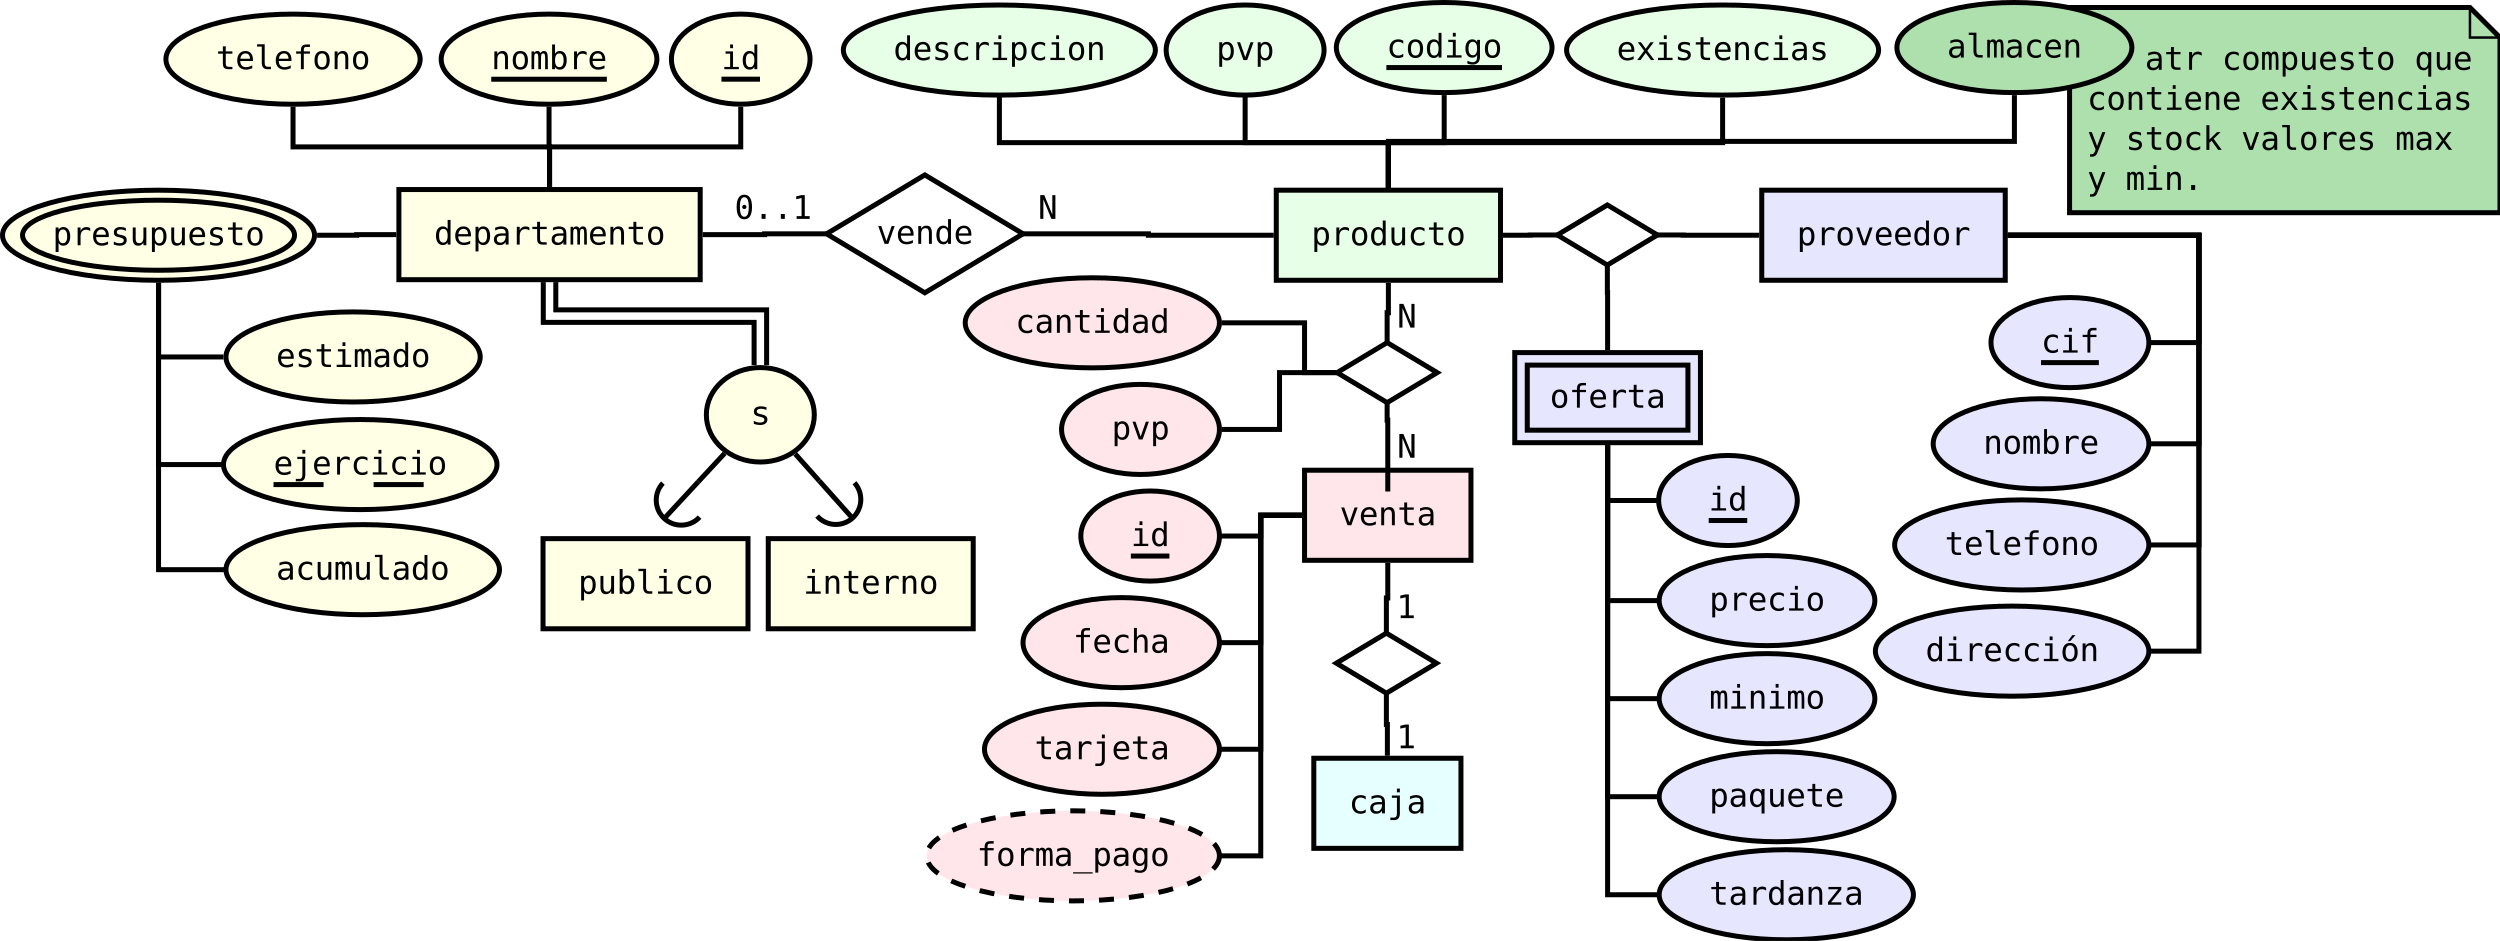 <?xml version="1.0" encoding="UTF-8"?>
<svg xmlns="http://www.w3.org/2000/svg" xmlns:xlink="http://www.w3.org/1999/xlink" width="999pt" height="376pt" viewBox="0 0 999 376" version="1.1">
<defs>
<g>
<symbol overflow="visible" id="glyph0-0">
<path style="stroke:none;" d=""/>
</symbol>
<symbol overflow="visible" id="glyph0-1">
<path style="stroke:none;" d="M 4.453 -3.578 L 4.062 -3.578 C 3.383 -3.578 2.875 -3.457 2.531 -3.219 C 2.188 -2.977 2.016 -2.617 2.016 -2.141 C 2.016 -1.711 2.141 -1.379 2.391 -1.141 C 2.648 -0.91 3.008 -0.797 3.469 -0.797 C 4.113 -0.797 4.617 -1.02 4.984 -1.469 C 5.359 -1.914 5.547 -2.531 5.547 -3.312 L 5.547 -3.578 Z M 6.719 -4.062 L 6.719 0 L 5.547 0 L 5.547 -1.047 C 5.297 -0.629 4.977 -0.316 4.594 -0.109 C 4.219 0.086 3.758 0.188 3.219 0.188 C 2.5 0.188 1.922 -0.016 1.484 -0.422 C 1.055 -0.836 0.844 -1.383 0.844 -2.062 C 0.844 -2.852 1.109 -3.453 1.641 -3.859 C 2.172 -4.273 2.953 -4.484 3.984 -4.484 L 5.547 -4.484 L 5.547 -4.672 C 5.547 -5.234 5.398 -5.645 5.109 -5.906 C 4.828 -6.164 4.379 -6.297 3.766 -6.297 C 3.359 -6.297 2.953 -6.238 2.547 -6.125 C 2.141 -6.008 1.742 -5.844 1.359 -5.625 L 1.359 -6.781 C 1.797 -6.945 2.211 -7.07 2.609 -7.156 C 3.004 -7.238 3.391 -7.281 3.766 -7.281 C 4.348 -7.281 4.848 -7.191 5.266 -7.016 C 5.68 -6.848 6.02 -6.586 6.281 -6.234 C 6.438 -6.023 6.547 -5.766 6.609 -5.453 C 6.68 -5.141 6.719 -4.676 6.719 -4.062 Z M 6.719 -4.062 "/>
</symbol>
<symbol overflow="visible" id="glyph0-2">
<path style="stroke:none;" d="M 3.891 -9.125 L 3.891 -7.109 L 6.547 -7.109 L 6.547 -6.203 L 3.891 -6.203 L 3.891 -2.344 C 3.891 -1.82 3.988 -1.457 4.188 -1.25 C 4.395 -1.039 4.742 -0.938 5.234 -0.938 L 6.547 -0.938 L 6.547 0 L 5.125 0 C 4.25 0 3.629 -0.172 3.266 -0.516 C 2.91 -0.867 2.734 -1.477 2.734 -2.344 L 2.734 -6.203 L 0.828 -6.203 L 0.828 -7.109 L 2.734 -7.109 L 2.734 -9.125 Z M 3.891 -9.125 "/>
</symbol>
<symbol overflow="visible" id="glyph0-3">
<path style="stroke:none;" d="M 7.328 -5.641 C 7.078 -5.836 6.82 -5.977 6.562 -6.062 C 6.312 -6.156 6.031 -6.203 5.719 -6.203 C 4.988 -6.203 4.43 -5.973 4.047 -5.516 C 3.66 -5.055 3.469 -4.395 3.469 -3.531 L 3.469 0 L 2.297 0 L 2.297 -7.109 L 3.469 -7.109 L 3.469 -5.719 C 3.664 -6.219 3.969 -6.602 4.375 -6.875 C 4.781 -7.145 5.258 -7.281 5.812 -7.281 C 6.094 -7.281 6.359 -7.242 6.609 -7.172 C 6.859 -7.098 7.098 -6.988 7.328 -6.844 Z M 7.328 -5.641 "/>
</symbol>
<symbol overflow="visible" id="glyph0-4">
<path style="stroke:none;" d="M 6.734 -0.359 C 6.422 -0.18 6.098 -0.047 5.766 0.047 C 5.43 0.141 5.094 0.188 4.75 0.188 C 3.645 0.188 2.781 -0.141 2.156 -0.797 C 1.539 -1.461 1.234 -2.379 1.234 -3.547 C 1.234 -4.711 1.539 -5.625 2.156 -6.281 C 2.781 -6.945 3.645 -7.281 4.75 -7.281 C 5.094 -7.281 5.426 -7.234 5.75 -7.141 C 6.07 -7.055 6.398 -6.922 6.734 -6.734 L 6.734 -5.516 C 6.422 -5.785 6.109 -5.984 5.797 -6.109 C 5.492 -6.234 5.145 -6.297 4.75 -6.297 C 4.02 -6.297 3.457 -6.055 3.062 -5.578 C 2.664 -5.109 2.469 -4.43 2.469 -3.547 C 2.469 -2.672 2.664 -1.992 3.062 -1.516 C 3.457 -1.047 4.02 -0.812 4.75 -0.812 C 5.156 -0.812 5.52 -0.875 5.844 -1 C 6.164 -1.125 6.461 -1.316 6.734 -1.578 Z M 6.734 -0.359 "/>
</symbol>
<symbol overflow="visible" id="glyph0-5">
<path style="stroke:none;" d="M 3.906 -6.297 C 3.312 -6.297 2.863 -6.062 2.562 -5.594 C 2.258 -5.133 2.109 -4.453 2.109 -3.547 C 2.109 -2.648 2.258 -1.969 2.562 -1.5 C 2.863 -1.039 3.312 -0.812 3.906 -0.812 C 4.508 -0.812 4.961 -1.039 5.266 -1.5 C 5.566 -1.969 5.719 -2.648 5.719 -3.547 C 5.719 -4.453 5.566 -5.133 5.266 -5.594 C 4.961 -6.062 4.508 -6.297 3.906 -6.297 Z M 3.906 -7.281 C 4.895 -7.281 5.648 -6.957 6.172 -6.312 C 6.691 -5.676 6.953 -4.754 6.953 -3.547 C 6.953 -2.336 6.691 -1.41 6.172 -0.766 C 5.648 -0.129 4.895 0.188 3.906 0.188 C 2.926 0.188 2.176 -0.129 1.656 -0.766 C 1.133 -1.41 0.875 -2.336 0.875 -3.547 C 0.875 -4.754 1.133 -5.676 1.656 -6.312 C 2.176 -6.957 2.926 -7.281 3.906 -7.281 Z M 3.906 -7.281 "/>
</symbol>
<symbol overflow="visible" id="glyph0-6">
<path style="stroke:none;" d="M 4.297 -6.391 C 4.43 -6.691 4.609 -6.914 4.828 -7.062 C 5.055 -7.207 5.328 -7.281 5.641 -7.281 C 6.211 -7.281 6.613 -7.055 6.844 -6.609 C 7.082 -6.172 7.203 -5.344 7.203 -4.125 L 7.203 0 L 6.141 0 L 6.141 -4.062 C 6.141 -5.07 6.082 -5.695 5.969 -5.938 C 5.852 -6.176 5.648 -6.297 5.359 -6.297 C 5.016 -6.297 4.781 -6.164 4.656 -5.906 C 4.531 -5.645 4.469 -5.031 4.469 -4.062 L 4.469 0 L 3.406 0 L 3.406 -4.062 C 3.406 -5.082 3.344 -5.707 3.219 -5.938 C 3.102 -6.176 2.891 -6.297 2.578 -6.297 C 2.266 -6.297 2.047 -6.164 1.922 -5.906 C 1.805 -5.645 1.75 -5.031 1.75 -4.062 L 1.75 0 L 0.688 0 L 0.688 -7.109 L 1.75 -7.109 L 1.75 -6.5 C 1.895 -6.75 2.07 -6.941 2.281 -7.078 C 2.488 -7.211 2.723 -7.281 2.984 -7.281 C 3.305 -7.281 3.57 -7.207 3.781 -7.062 C 4 -6.914 4.172 -6.691 4.297 -6.391 Z M 4.297 -6.391 "/>
</symbol>
<symbol overflow="visible" id="glyph0-7">
<path style="stroke:none;" d="M 2.375 -0.891 L 2.375 2.703 L 1.203 2.703 L 1.203 -7.109 L 2.375 -7.109 L 2.375 -6.203 C 2.57 -6.555 2.832 -6.82 3.156 -7 C 3.477 -7.188 3.852 -7.281 4.281 -7.281 C 5.133 -7.281 5.805 -6.945 6.297 -6.281 C 6.785 -5.613 7.031 -4.691 7.031 -3.516 C 7.031 -2.367 6.785 -1.461 6.297 -0.797 C 5.805 -0.141 5.133 0.188 4.281 0.188 C 3.844 0.188 3.461 0.094 3.141 -0.094 C 2.816 -0.281 2.562 -0.547 2.375 -0.891 Z M 5.812 -3.547 C 5.812 -4.453 5.664 -5.133 5.375 -5.594 C 5.094 -6.062 4.672 -6.297 4.109 -6.297 C 3.535 -6.297 3.102 -6.062 2.812 -5.594 C 2.52 -5.133 2.375 -4.453 2.375 -3.547 C 2.375 -2.648 2.52 -1.969 2.812 -1.5 C 3.102 -1.039 3.535 -0.812 4.109 -0.812 C 4.672 -0.812 5.094 -1.039 5.375 -1.5 C 5.664 -1.957 5.812 -2.641 5.812 -3.547 Z M 5.812 -3.547 "/>
</symbol>
<symbol overflow="visible" id="glyph0-8">
<path style="stroke:none;" d="M 1.234 -2.688 L 1.234 -7.094 L 2.406 -7.094 L 2.406 -2.688 C 2.406 -2.051 2.516 -1.582 2.734 -1.281 C 2.961 -0.977 3.316 -0.828 3.797 -0.828 C 4.348 -0.828 4.77 -1.02 5.062 -1.406 C 5.352 -1.801 5.5 -2.359 5.5 -3.078 L 5.5 -7.094 L 6.672 -7.094 L 6.672 0 L 5.5 0 L 5.5 -1.062 C 5.289 -0.656 5.004 -0.344 4.641 -0.125 C 4.285 0.082 3.867 0.188 3.391 0.188 C 2.66 0.188 2.117 -0.051 1.766 -0.531 C 1.41 -1.008 1.234 -1.727 1.234 -2.688 Z M 1.234 -2.688 "/>
</symbol>
<symbol overflow="visible" id="glyph0-9">
<path style="stroke:none;" d="M 7.062 -3.844 L 7.062 -3.281 L 2 -3.281 L 2 -3.234 C 2 -2.461 2.203 -1.863 2.609 -1.438 C 3.016 -1.02 3.582 -0.812 4.312 -0.812 C 4.688 -0.812 5.078 -0.867 5.484 -0.984 C 5.891 -1.098 6.32 -1.281 6.781 -1.531 L 6.781 -0.359 C 6.344 -0.18 5.914 -0.047 5.5 0.047 C 5.082 0.141 4.68 0.188 4.297 0.188 C 3.191 0.188 2.328 -0.141 1.703 -0.797 C 1.086 -1.461 0.781 -2.379 0.781 -3.547 C 0.781 -4.68 1.082 -5.586 1.688 -6.266 C 2.301 -6.941 3.113 -7.281 4.125 -7.281 C 5.031 -7.281 5.742 -6.973 6.266 -6.359 C 6.797 -5.742 7.062 -4.906 7.062 -3.844 Z M 5.891 -4.188 C 5.867 -4.875 5.703 -5.395 5.391 -5.75 C 5.086 -6.113 4.648 -6.297 4.078 -6.297 C 3.516 -6.297 3.051 -6.109 2.688 -5.734 C 2.32 -5.359 2.109 -4.844 2.047 -4.188 Z M 5.891 -4.188 "/>
</symbol>
<symbol overflow="visible" id="glyph0-10">
<path style="stroke:none;" d="M 6.172 -6.859 L 6.172 -5.719 C 5.836 -5.914 5.5 -6.062 5.156 -6.156 C 4.82 -6.25 4.477 -6.297 4.125 -6.297 C 3.602 -6.297 3.211 -6.211 2.953 -6.047 C 2.691 -5.879 2.562 -5.617 2.562 -5.266 C 2.562 -4.941 2.656 -4.703 2.844 -4.547 C 3.039 -4.391 3.523 -4.238 4.297 -4.094 L 4.781 -4 C 5.352 -3.895 5.785 -3.676 6.078 -3.344 C 6.379 -3.008 6.531 -2.582 6.531 -2.062 C 6.531 -1.352 6.281 -0.801 5.781 -0.406 C 5.289 -0.008 4.598 0.188 3.703 0.188 C 3.359 0.188 2.992 0.148 2.609 0.078 C 2.223 0.004 1.805 -0.109 1.359 -0.266 L 1.359 -1.469 C 1.785 -1.238 2.195 -1.066 2.594 -0.953 C 3 -0.848 3.379 -0.797 3.734 -0.797 C 4.242 -0.797 4.641 -0.898 4.922 -1.109 C 5.211 -1.316 5.359 -1.609 5.359 -1.984 C 5.359 -2.523 4.836 -2.898 3.797 -3.109 L 3.75 -3.125 L 3.312 -3.219 C 2.633 -3.344 2.141 -3.562 1.828 -3.875 C 1.523 -4.188 1.375 -4.609 1.375 -5.141 C 1.375 -5.828 1.602 -6.352 2.062 -6.719 C 2.531 -7.094 3.191 -7.281 4.047 -7.281 C 4.422 -7.281 4.785 -7.242 5.141 -7.172 C 5.492 -7.109 5.836 -7.004 6.172 -6.859 Z M 6.172 -6.859 "/>
</symbol>
<symbol overflow="visible" id="glyph0-11">
<path style="stroke:none;" d="M 2.109 -3.516 C 2.109 -2.617 2.25 -1.938 2.531 -1.469 C 2.82 -1.008 3.25 -0.781 3.812 -0.781 C 4.375 -0.781 4.797 -1.008 5.078 -1.469 C 5.367 -1.938 5.516 -2.617 5.516 -3.516 C 5.516 -4.422 5.367 -5.102 5.078 -5.562 C 4.797 -6.031 4.375 -6.266 3.812 -6.266 C 3.25 -6.266 2.82 -6.031 2.531 -5.562 C 2.25 -5.102 2.109 -4.422 2.109 -3.516 Z M 5.516 -0.875 C 5.328 -0.531 5.07 -0.266 4.75 -0.078 C 4.426 0.109 4.051 0.203 3.625 0.203 C 2.77 0.203 2.098 -0.125 1.609 -0.781 C 1.117 -1.438 0.875 -2.344 0.875 -3.5 C 0.875 -4.676 1.117 -5.594 1.609 -6.25 C 2.098 -6.914 2.77 -7.25 3.625 -7.25 C 4.051 -7.25 4.426 -7.156 4.75 -6.969 C 5.07 -6.789 5.328 -6.523 5.516 -6.172 L 5.516 -7.078 L 6.703 -7.078 L 6.703 2.734 L 5.516 2.734 Z M 5.516 -0.875 "/>
</symbol>
<symbol overflow="visible" id="glyph0-12">
<path style="stroke:none;" d="M 6.672 -4.406 L 6.672 0 L 5.5 0 L 5.5 -4.406 C 5.5 -5.039 5.383 -5.508 5.156 -5.812 C 4.938 -6.113 4.586 -6.266 4.109 -6.266 C 3.555 -6.266 3.133 -6.07 2.844 -5.688 C 2.551 -5.301 2.406 -4.742 2.406 -4.016 L 2.406 0 L 1.234 0 L 1.234 -7.109 L 2.406 -7.109 L 2.406 -6.047 C 2.613 -6.453 2.895 -6.758 3.25 -6.969 C 3.602 -7.176 4.023 -7.281 4.516 -7.281 C 5.234 -7.281 5.77 -7.039 6.125 -6.562 C 6.488 -6.094 6.672 -5.375 6.672 -4.406 Z M 6.672 -4.406 "/>
</symbol>
<symbol overflow="visible" id="glyph0-13">
<path style="stroke:none;" d="M 1.625 -7.109 L 4.609 -7.109 L 4.609 -0.906 L 6.938 -0.906 L 6.938 0 L 1.125 0 L 1.125 -0.906 L 3.453 -0.906 L 3.453 -6.203 L 1.625 -6.203 Z M 3.453 -9.875 L 4.609 -9.875 L 4.609 -8.391 L 3.453 -8.391 Z M 3.453 -9.875 "/>
</symbol>
<symbol overflow="visible" id="glyph0-14">
<path style="stroke:none;" d="M 7.094 -7.109 L 4.547 -3.703 L 7.344 0 L 6 0 L 3.906 -2.844 L 1.828 0 L 0.484 0 L 3.281 -3.703 L 0.734 -7.109 L 2.031 -7.109 L 3.906 -4.531 L 5.781 -7.109 Z M 7.094 -7.109 "/>
</symbol>
<symbol overflow="visible" id="glyph0-15">
<path style="stroke:none;" d="M 5.453 -2.281 C 5.254 -1.789 5.004 -1.141 4.703 -0.328 C 4.285 0.785 4.004 1.469 3.859 1.719 C 3.66 2.039 3.414 2.285 3.125 2.453 C 2.832 2.617 2.492 2.703 2.109 2.703 L 1.172 2.703 L 1.172 1.734 L 1.859 1.734 C 2.203 1.734 2.469 1.629 2.656 1.422 C 2.852 1.223 3.102 0.711 3.406 -0.109 L 0.656 -7.109 L 1.891 -7.109 L 4 -1.547 L 6.078 -7.109 L 7.312 -7.109 Z M 5.453 -2.281 "/>
</symbol>
<symbol overflow="visible" id="glyph0-16">
<path style="stroke:none;" d="M 1.5 -9.875 L 2.703 -9.875 L 2.703 -4.156 L 5.766 -7.109 L 7.188 -7.109 L 4.391 -4.438 L 7.625 0 L 6.203 0 L 3.578 -3.672 L 2.703 -2.844 L 2.703 0 L 1.5 0 Z M 1.5 -9.875 "/>
</symbol>
<symbol overflow="visible" id="glyph0-17">
<path style="stroke:none;" d="M 0.641 -7.109 L 1.844 -7.109 L 3.906 -1.141 L 5.984 -7.109 L 7.188 -7.109 L 4.672 0 L 3.156 0 Z M 0.641 -7.109 "/>
</symbol>
<symbol overflow="visible" id="glyph0-18">
<path style="stroke:none;" d="M 4.062 -2.578 C 4.062 -2.055 4.156 -1.66 4.344 -1.391 C 4.539 -1.117 4.828 -0.984 5.203 -0.984 L 6.562 -0.984 L 6.562 0 L 5.078 0 C 4.379 0 3.836 -0.223 3.453 -0.672 C 3.078 -1.117 2.891 -1.754 2.891 -2.578 L 2.891 -9.031 L 1.016 -9.031 L 1.016 -9.953 L 4.062 -9.953 Z M 4.062 -2.578 "/>
</symbol>
<symbol overflow="visible" id="glyph0-19">
<path style="stroke:none;" d="M 3.109 -1.938 L 4.703 -1.938 L 4.703 0 L 3.109 0 Z M 3.109 -1.938 "/>
</symbol>
<symbol overflow="visible" id="glyph0-20">
<path style="stroke:none;" d="M 5.453 -6.203 L 5.453 -9.875 L 6.609 -9.875 L 6.609 0 L 5.453 0 L 5.453 -0.891 C 5.254 -0.547 4.992 -0.281 4.672 -0.094 C 4.348 0.094 3.973 0.188 3.547 0.188 C 2.691 0.188 2.016 -0.145 1.516 -0.812 C 1.023 -1.477 0.781 -2.398 0.781 -3.578 C 0.781 -4.734 1.023 -5.641 1.516 -6.297 C 2.016 -6.953 2.691 -7.281 3.547 -7.281 C 3.973 -7.281 4.348 -7.188 4.672 -7 C 5.004 -6.82 5.266 -6.555 5.453 -6.203 Z M 2.016 -3.547 C 2.016 -2.641 2.156 -1.957 2.438 -1.5 C 2.727 -1.039 3.156 -0.812 3.719 -0.812 C 4.281 -0.812 4.707 -1.039 5 -1.5 C 5.301 -1.969 5.453 -2.648 5.453 -3.547 C 5.453 -4.453 5.301 -5.133 5 -5.594 C 4.707 -6.062 4.281 -6.297 3.719 -6.297 C 3.156 -6.297 2.727 -6.062 2.438 -5.594 C 2.156 -5.133 2.016 -4.453 2.016 -3.547 Z M 2.016 -3.547 "/>
</symbol>
<symbol overflow="visible" id="glyph0-21">
<path style="stroke:none;" d="M 5.828 -3.547 C 5.828 -4.453 5.68 -5.133 5.391 -5.594 C 5.109 -6.062 4.688 -6.297 4.125 -6.297 C 3.551 -6.297 3.117 -6.062 2.828 -5.594 C 2.535 -5.133 2.391 -4.453 2.391 -3.547 C 2.391 -2.648 2.535 -1.969 2.828 -1.5 C 3.117 -1.039 3.551 -0.812 4.125 -0.812 C 4.688 -0.812 5.109 -1.039 5.391 -1.5 C 5.68 -1.957 5.828 -2.641 5.828 -3.547 Z M 2.391 -6.203 C 2.578 -6.547 2.832 -6.812 3.156 -7 C 3.488 -7.188 3.867 -7.281 4.297 -7.281 C 5.16 -7.281 5.836 -6.953 6.328 -6.297 C 6.816 -5.641 7.062 -4.734 7.062 -3.578 C 7.062 -2.398 6.812 -1.477 6.312 -0.812 C 5.82 -0.145 5.148 0.188 4.297 0.188 C 3.867 0.188 3.492 0.094 3.172 -0.094 C 2.848 -0.281 2.586 -0.547 2.391 -0.891 L 2.391 0 L 1.219 0 L 1.219 -9.875 L 2.391 -9.875 Z M 2.391 -6.203 "/>
</symbol>
<symbol overflow="visible" id="glyph0-22">
<path style="stroke:none;" d="M 6.75 -9.875 L 6.75 -8.906 L 5.422 -8.906 C 5.004 -8.906 4.711 -8.816 4.547 -8.641 C 4.379 -8.473 4.297 -8.172 4.297 -7.734 L 4.297 -7.109 L 6.75 -7.109 L 6.75 -6.203 L 4.297 -6.203 L 4.297 0 L 3.141 0 L 3.141 -6.203 L 1.234 -6.203 L 1.234 -7.109 L 3.141 -7.109 L 3.141 -7.609 C 3.141 -8.379 3.316 -8.945 3.672 -9.312 C 4.023 -9.688 4.582 -9.875 5.344 -9.875 Z M 6.75 -9.875 "/>
</symbol>
<symbol overflow="visible" id="glyph0-23">
<path style="stroke:none;" d="M 3.812 0.125 L 3.812 -6.203 L 1.797 -6.203 L 1.797 -7.109 L 4.984 -7.109 L 4.984 0.125 C 4.984 0.945 4.789 1.582 4.406 2.031 C 4.031 2.477 3.492 2.703 2.797 2.703 L 1.188 2.703 L 1.188 1.719 L 2.672 1.719 C 3.047 1.719 3.328 1.582 3.516 1.312 C 3.711 1.051 3.812 0.656 3.812 0.125 Z M 3.812 -9.875 L 4.984 -9.875 L 4.984 -8.391 L 3.812 -8.391 Z M 3.812 -9.875 "/>
</symbol>
<symbol overflow="visible" id="glyph0-24">
<path style="stroke:none;" d="M 5.453 -3.609 C 5.453 -4.484 5.305 -5.148 5.016 -5.609 C 4.734 -6.066 4.316 -6.297 3.766 -6.297 C 3.191 -6.297 2.754 -6.066 2.453 -5.609 C 2.16 -5.148 2.016 -4.484 2.016 -3.609 C 2.016 -2.734 2.164 -2.066 2.469 -1.609 C 2.77 -1.148 3.207 -0.922 3.781 -0.922 C 4.32 -0.922 4.734 -1.148 5.016 -1.609 C 5.305 -2.066 5.453 -2.734 5.453 -3.609 Z M 6.609 -0.453 C 6.609 0.609 6.359 1.414 5.859 1.969 C 5.359 2.52 4.617 2.797 3.641 2.797 C 3.316 2.797 2.977 2.766 2.625 2.703 C 2.27 2.641 1.922 2.551 1.578 2.438 L 1.578 1.281 C 1.992 1.477 2.367 1.625 2.703 1.719 C 3.047 1.812 3.359 1.859 3.641 1.859 C 4.266 1.859 4.723 1.688 5.016 1.344 C 5.305 1 5.453 0.457 5.453 -0.281 L 5.453 -1.125 C 5.266 -0.727 5.008 -0.43 4.688 -0.234 C 4.363 -0.047 3.973 0.047 3.516 0.047 C 2.68 0.047 2.016 -0.281 1.516 -0.938 C 1.023 -1.602 0.781 -2.492 0.781 -3.609 C 0.781 -4.723 1.023 -5.613 1.516 -6.281 C 2.016 -6.945 2.68 -7.281 3.516 -7.281 C 3.973 -7.281 4.359 -7.188 4.672 -7 C 4.984 -6.82 5.242 -6.539 5.453 -6.156 L 5.453 -7.078 L 6.609 -7.078 Z M 6.609 -0.453 "/>
</symbol>
<symbol overflow="visible" id="glyph0-25">
<path style="stroke:none;" d="M 3.062 -4.766 C 3.062 -4.992 3.145 -5.191 3.312 -5.359 C 3.477 -5.535 3.672 -5.625 3.891 -5.625 C 4.129 -5.625 4.332 -5.535 4.5 -5.359 C 4.676 -5.191 4.766 -4.992 4.766 -4.766 C 4.766 -4.523 4.68 -4.32 4.516 -4.156 C 4.348 -3.988 4.141 -3.906 3.891 -3.906 C 3.66 -3.906 3.461 -3.984 3.297 -4.141 C 3.141 -4.305 3.062 -4.516 3.062 -4.766 Z M 3.906 -8.641 C 3.312 -8.641 2.867 -8.316 2.578 -7.672 C 2.285 -7.023 2.141 -6.047 2.141 -4.734 C 2.141 -3.422 2.285 -2.441 2.578 -1.797 C 2.867 -1.148 3.312 -0.828 3.906 -0.828 C 4.508 -0.828 4.957 -1.148 5.25 -1.797 C 5.539 -2.441 5.688 -3.422 5.688 -4.734 C 5.688 -6.047 5.539 -7.023 5.25 -7.672 C 4.957 -8.316 4.508 -8.641 3.906 -8.641 Z M 3.906 -9.656 C 4.914 -9.656 5.68 -9.238 6.203 -8.406 C 6.723 -7.57 6.984 -6.348 6.984 -4.734 C 6.984 -3.109 6.723 -1.879 6.203 -1.047 C 5.68 -0.223 4.914 0.188 3.906 0.188 C 2.895 0.188 2.129 -0.223 1.609 -1.047 C 1.098 -1.879 0.844 -3.109 0.844 -4.734 C 0.844 -6.348 1.098 -7.57 1.609 -8.406 C 2.129 -9.238 2.895 -9.656 3.906 -9.656 Z M 3.906 -9.656 "/>
</symbol>
<symbol overflow="visible" id="glyph0-26">
<path style="stroke:none;" d="M 1.719 -1.078 L 3.703 -1.078 L 3.703 -8.328 L 1.562 -7.844 L 1.562 -9 L 3.688 -9.484 L 4.984 -9.484 L 4.984 -1.078 L 6.938 -1.078 L 6.938 0 L 1.719 0 Z M 1.719 -1.078 "/>
</symbol>
<symbol overflow="visible" id="glyph0-27">
<path style="stroke:none;" d="M 0.875 -9.484 L 2.5 -9.484 L 5.703 -1.672 L 5.703 -9.484 L 6.938 -9.484 L 6.938 0 L 5.312 0 L 2.125 -7.797 L 2.125 0 L 0.875 0 Z M 0.875 -9.484 "/>
</symbol>
<symbol overflow="visible" id="glyph0-28">
<path style="stroke:none;" d="M 6.672 -4.406 L 6.672 0 L 5.5 0 L 5.5 -4.406 C 5.5 -5.039 5.383 -5.508 5.156 -5.812 C 4.938 -6.113 4.586 -6.266 4.109 -6.266 C 3.555 -6.266 3.133 -6.07 2.844 -5.688 C 2.551 -5.301 2.406 -4.742 2.406 -4.016 L 2.406 0 L 1.234 0 L 1.234 -9.875 L 2.406 -9.875 L 2.406 -6.047 C 2.613 -6.453 2.895 -6.758 3.25 -6.969 C 3.602 -7.176 4.023 -7.281 4.516 -7.281 C 5.234 -7.281 5.77 -7.039 6.125 -6.562 C 6.488 -6.094 6.672 -5.375 6.672 -4.406 Z M 6.672 -4.406 "/>
</symbol>
<symbol overflow="visible" id="glyph0-29">
<path style="stroke:none;" d="M 7.828 2.562 L 7.828 3.062 L 0 3.062 L 0 2.562 Z M 7.828 2.562 "/>
</symbol>
<symbol overflow="visible" id="glyph0-30">
<path style="stroke:none;" d="M 3.906 -6.297 C 3.312 -6.297 2.863 -6.062 2.562 -5.594 C 2.258 -5.133 2.109 -4.453 2.109 -3.547 C 2.109 -2.648 2.258 -1.969 2.562 -1.5 C 2.863 -1.039 3.312 -0.812 3.906 -0.812 C 4.508 -0.812 4.961 -1.039 5.266 -1.5 C 5.566 -1.969 5.719 -2.648 5.719 -3.547 C 5.719 -4.453 5.566 -5.133 5.266 -5.594 C 4.961 -6.062 4.508 -6.297 3.906 -6.297 Z M 3.906 -7.281 C 4.895 -7.281 5.648 -6.957 6.172 -6.312 C 6.691 -5.676 6.953 -4.754 6.953 -3.547 C 6.953 -2.336 6.691 -1.41 6.172 -0.766 C 5.648 -0.129 4.895 0.188 3.906 0.188 C 2.926 0.188 2.176 -0.129 1.656 -0.766 C 1.133 -1.41 0.875 -2.336 0.875 -3.547 C 0.875 -4.754 1.133 -5.676 1.656 -6.312 C 2.176 -6.957 2.926 -7.281 3.906 -7.281 Z M 4.797 -10.391 L 6.062 -10.391 L 4 -8.016 L 3.016 -8.016 Z M 4.797 -10.391 "/>
</symbol>
<symbol overflow="visible" id="glyph0-31">
<path style="stroke:none;" d="M 1.438 -7.125 L 6.609 -7.125 L 6.609 -6.062 L 2.516 -0.953 L 6.609 -0.953 L 6.609 0 L 1.281 0 L 1.281 -1.078 L 5.375 -6.188 L 1.438 -6.188 Z M 1.438 -7.125 "/>
</symbol>
<symbol overflow="visible" id="glyph1-0">
<path style="stroke:none;" d="M 5.75 -6.906 L 5.75 -5.797 C 5.426 -5.961 5.086 -6.086 4.734 -6.172 C 4.379 -6.254 4.008 -6.297 3.625 -6.297 C 3.039 -6.297 2.602 -6.207 2.312 -6.031 C 2.031 -5.852 1.891 -5.586 1.891 -5.234 C 1.891 -4.961 1.988 -4.75 2.188 -4.594 C 2.395 -4.445 2.816 -4.301 3.453 -4.156 L 3.844 -4.062 C 4.676 -3.883 5.266 -3.633 5.609 -3.312 C 5.961 -2.988 6.141 -2.539 6.141 -1.969 C 6.141 -1.301 5.879 -0.773 5.359 -0.391 C 4.836 -0.004 4.117 0.188 3.203 0.188 C 2.816 0.188 2.414 0.148 2 0.078 C 1.594 0.004 1.16 -0.109 0.703 -0.266 L 0.703 -1.469 C 1.141 -1.238 1.566 -1.066 1.984 -0.953 C 2.398 -0.848 2.812 -0.797 3.219 -0.797 C 3.77 -0.797 4.191 -0.891 4.484 -1.078 C 4.785 -1.266 4.938 -1.531 4.938 -1.875 C 4.938 -2.188 4.828 -2.426 4.609 -2.594 C 4.398 -2.77 3.938 -2.938 3.219 -3.094 L 2.812 -3.188 C 2.082 -3.344 1.555 -3.578 1.234 -3.891 C 0.91 -4.203 0.75 -4.633 0.75 -5.188 C 0.75 -5.852 0.984 -6.367 1.453 -6.734 C 1.93 -7.098 2.609 -7.281 3.484 -7.281 C 3.91 -7.281 4.316 -7.25 4.703 -7.188 C 5.086 -7.125 5.438 -7.031 5.75 -6.906 Z M 5.75 -6.906 "/>
</symbol>
</g>
</defs>
<g id="surface1518456">
<rect x="0" y="0" width="999" height="376" style="fill:rgb(100%,100%,100%);fill-opacity:1;stroke:none;"/>
<path style="fill-rule:evenodd;fill:rgb(67.843%,87.843%,67.843%);fill-opacity:1;stroke-width:0.1;stroke-linecap:butt;stroke-linejoin:miter;stroke:rgb(0%,0%,0%);stroke-opacity:1;stroke-miterlimit:10;" d="M 102.808 31.78 L 110.808 31.78 L 111.408 32.38 L 111.408 35.88 L 102.808 35.88 Z M 102.808 31.78 " transform="matrix(20,0,0,20,-1229.163,-632.6)"/>
<path style="fill:none;stroke-width:0.05;stroke-linecap:butt;stroke-linejoin:miter;stroke:rgb(0%,0%,0%);stroke-opacity:1;stroke-miterlimit:10;" d="M 110.808 31.78 L 110.808 32.38 L 111.408 32.38 " transform="matrix(20,0,0,20,-1229.163,-632.6)"/>
<g style="fill:rgb(0%,0%,0%);fill-opacity:1;">
  <use xlink:href="#glyph0-0" x="834" y="27.898"/>
  <use xlink:href="#glyph0-0" x="841.695" y="27.898"/>
  <use xlink:href="#glyph0-0" x="849.391" y="27.898"/>
  <use xlink:href="#glyph0-1" x="857.086" y="27.898"/>
  <use xlink:href="#glyph0-2" x="864.781" y="27.898"/>
  <use xlink:href="#glyph0-3" x="872.477" y="27.898"/>
  <use xlink:href="#glyph0-0" x="880.172" y="27.898"/>
  <use xlink:href="#glyph0-4" x="887.867" y="27.898"/>
  <use xlink:href="#glyph0-5" x="895.562" y="27.898"/>
  <use xlink:href="#glyph0-6" x="903.258" y="27.898"/>
  <use xlink:href="#glyph0-7" x="910.953" y="27.898"/>
  <use xlink:href="#glyph0-8" x="918.648" y="27.898"/>
  <use xlink:href="#glyph0-9" x="926.344" y="27.898"/>
  <use xlink:href="#glyph0-10" x="934.039" y="27.898"/>
  <use xlink:href="#glyph0-2" x="941.734" y="27.898"/>
  <use xlink:href="#glyph0-5" x="949.43" y="27.898"/>
  <use xlink:href="#glyph0-0" x="957.125" y="27.898"/>
  <use xlink:href="#glyph0-11" x="964.82" y="27.898"/>
  <use xlink:href="#glyph0-8" x="972.516" y="27.898"/>
  <use xlink:href="#glyph0-9" x="980.211" y="27.898"/>
</g>
<g style="fill:rgb(0%,0%,0%);fill-opacity:1;">
  <use xlink:href="#glyph0-4" x="834" y="43.898"/>
  <use xlink:href="#glyph0-5" x="841.695" y="43.898"/>
  <use xlink:href="#glyph0-12" x="849.391" y="43.898"/>
  <use xlink:href="#glyph0-2" x="857.086" y="43.898"/>
  <use xlink:href="#glyph0-13" x="864.781" y="43.898"/>
  <use xlink:href="#glyph0-9" x="872.477" y="43.898"/>
  <use xlink:href="#glyph0-12" x="880.172" y="43.898"/>
  <use xlink:href="#glyph0-9" x="887.867" y="43.898"/>
  <use xlink:href="#glyph0-0" x="895.562" y="43.898"/>
  <use xlink:href="#glyph0-9" x="903.258" y="43.898"/>
  <use xlink:href="#glyph0-14" x="910.953" y="43.898"/>
  <use xlink:href="#glyph0-13" x="918.648" y="43.898"/>
  <use xlink:href="#glyph0-10" x="926.344" y="43.898"/>
  <use xlink:href="#glyph0-2" x="934.039" y="43.898"/>
  <use xlink:href="#glyph0-9" x="941.734" y="43.898"/>
  <use xlink:href="#glyph0-12" x="949.43" y="43.898"/>
  <use xlink:href="#glyph0-4" x="957.125" y="43.898"/>
  <use xlink:href="#glyph0-13" x="964.82" y="43.898"/>
  <use xlink:href="#glyph0-1" x="972.516" y="43.898"/>
  <use xlink:href="#glyph0-10" x="980.211" y="43.898"/>
</g>
<g style="fill:rgb(0%,0%,0%);fill-opacity:1;">
  <use xlink:href="#glyph0-15" x="834" y="59.898"/>
  <use xlink:href="#glyph0-0" x="841.695" y="59.898"/>
  <use xlink:href="#glyph0-10" x="849.391" y="59.898"/>
  <use xlink:href="#glyph0-2" x="857.086" y="59.898"/>
  <use xlink:href="#glyph0-5" x="864.781" y="59.898"/>
  <use xlink:href="#glyph0-4" x="872.477" y="59.898"/>
  <use xlink:href="#glyph0-16" x="880.172" y="59.898"/>
  <use xlink:href="#glyph0-0" x="887.867" y="59.898"/>
  <use xlink:href="#glyph0-17" x="895.562" y="59.898"/>
  <use xlink:href="#glyph0-1" x="903.258" y="59.898"/>
  <use xlink:href="#glyph0-18" x="910.953" y="59.898"/>
  <use xlink:href="#glyph0-5" x="918.648" y="59.898"/>
  <use xlink:href="#glyph0-3" x="926.344" y="59.898"/>
  <use xlink:href="#glyph0-9" x="934.039" y="59.898"/>
  <use xlink:href="#glyph0-10" x="941.734" y="59.898"/>
  <use xlink:href="#glyph0-0" x="949.43" y="59.898"/>
  <use xlink:href="#glyph0-6" x="957.125" y="59.898"/>
  <use xlink:href="#glyph0-1" x="964.82" y="59.898"/>
  <use xlink:href="#glyph0-14" x="972.516" y="59.898"/>
</g>
<g style="fill:rgb(0%,0%,0%);fill-opacity:1;">
  <use xlink:href="#glyph0-15" x="834" y="75.898"/>
  <use xlink:href="#glyph0-0" x="841.695" y="75.898"/>
  <use xlink:href="#glyph0-6" x="849.391" y="75.898"/>
  <use xlink:href="#glyph0-13" x="857.086" y="75.898"/>
  <use xlink:href="#glyph0-12" x="864.781" y="75.898"/>
  <use xlink:href="#glyph0-19" x="872.477" y="75.898"/>
</g>
<path style="fill-rule:evenodd;fill:rgb(100%,100%,90.196%);fill-opacity:1;stroke-width:0.1;stroke-linecap:butt;stroke-linejoin:miter;stroke:rgb(0%,0%,0%);stroke-opacity:1;stroke-miterlimit:10;" d="M 69.428 35.417 L 75.448 35.417 L 75.448 37.218 L 69.428 37.218 Z M 69.428 35.417 " transform="matrix(20,0,0,20,-1229.163,-632.6)"/>
<g style="fill:rgb(0%,0%,0%);fill-opacity:1;">
  <use xlink:href="#glyph0-20" x="173.43" y="97.75"/>
  <use xlink:href="#glyph0-9" x="181.125" y="97.75"/>
  <use xlink:href="#glyph0-7" x="188.82" y="97.75"/>
  <use xlink:href="#glyph0-1" x="196.516" y="97.75"/>
  <use xlink:href="#glyph0-3" x="204.211" y="97.75"/>
  <use xlink:href="#glyph0-2" x="211.906" y="97.75"/>
  <use xlink:href="#glyph0-1" x="219.602" y="97.75"/>
  <use xlink:href="#glyph0-6" x="227.297" y="97.75"/>
  <use xlink:href="#glyph0-9" x="234.992" y="97.75"/>
  <use xlink:href="#glyph0-12" x="242.688" y="97.75"/>
  <use xlink:href="#glyph0-2" x="250.383" y="97.75"/>
  <use xlink:href="#glyph0-5" x="258.078" y="97.75"/>
</g>
<path style="fill-rule:evenodd;fill:rgb(100%,100%,90.196%);fill-opacity:1;stroke-width:0.1;stroke-linecap:butt;stroke-linejoin:miter;stroke:rgb(0%,0%,0%);stroke-opacity:1;stroke-miterlimit:10;" d="M 76.808 42.392 L 80.903 42.392 L 80.903 44.193 L 76.808 44.193 Z M 76.808 42.392 " transform="matrix(20,0,0,20,-1229.163,-632.6)"/>
<g style="fill:rgb(0%,0%,0%);fill-opacity:1;">
  <use xlink:href="#glyph0-13" x="321.016" y="237.25"/>
  <use xlink:href="#glyph0-12" x="328.711" y="237.25"/>
  <use xlink:href="#glyph0-2" x="336.406" y="237.25"/>
  <use xlink:href="#glyph0-9" x="344.102" y="237.25"/>
  <use xlink:href="#glyph0-3" x="351.797" y="237.25"/>
  <use xlink:href="#glyph0-12" x="359.492" y="237.25"/>
  <use xlink:href="#glyph0-5" x="367.188" y="237.25"/>
</g>
<path style="fill-rule:evenodd;fill:rgb(100%,100%,90.196%);fill-opacity:1;stroke-width:0.1;stroke-linecap:butt;stroke-linejoin:miter;stroke:rgb(0%,0%,0%);stroke-opacity:1;stroke-miterlimit:10;" d="M 72.308 42.392 L 76.403 42.392 L 76.403 44.193 L 72.308 44.193 Z M 72.308 42.392 " transform="matrix(20,0,0,20,-1229.163,-632.6)"/>
<g style="fill:rgb(0%,0%,0%);fill-opacity:1;">
  <use xlink:href="#glyph0-7" x="231.016" y="237.25"/>
  <use xlink:href="#glyph0-8" x="238.711" y="237.25"/>
  <use xlink:href="#glyph0-21" x="246.406" y="237.25"/>
  <use xlink:href="#glyph0-18" x="254.102" y="237.25"/>
  <use xlink:href="#glyph0-13" x="261.797" y="237.25"/>
  <use xlink:href="#glyph0-4" x="269.492" y="237.25"/>
  <use xlink:href="#glyph0-5" x="277.188" y="237.25"/>
</g>
<path style="fill-rule:evenodd;fill:rgb(100%,100%,90.196%);fill-opacity:1;stroke-width:0.1;stroke-linecap:butt;stroke-linejoin:miter;stroke:rgb(0%,0%,0%);stroke-opacity:1;stroke-miterlimit:10;" d="M 77.728 39.917 C 77.728 40.439 77.245 40.861 76.65 40.861 C 76.054 40.861 75.571 40.439 75.571 39.917 C 75.571 39.396 76.054 38.974 76.65 38.974 C 77.245 38.974 77.728 39.396 77.728 39.917 " transform="matrix(20,0,0,20,-1229.163,-632.6)"/>
<g style="fill:rgb(0%,0%,0%);fill-opacity:1;">
  <use xlink:href="#glyph1-0" x="300.512" y="169.648"/>
</g>
<path style="fill:none;stroke-width:0.1;stroke-linecap:butt;stroke-linejoin:miter;stroke:rgb(0%,0%,0%);stroke-opacity:1;stroke-miterlimit:10;" d="M 72.563 37.267 L 72.563 37.821 L 76.775 37.821 L 76.775 38.923 " transform="matrix(20,0,0,20,-1229.163,-632.6)"/>
<path style="fill:none;stroke-width:0.1;stroke-linecap:butt;stroke-linejoin:miter;stroke:rgb(0%,0%,0%);stroke-opacity:1;stroke-miterlimit:10;" d="M 72.313 37.267 L 72.313 38.071 L 76.525 38.071 L 76.525 38.923 " transform="matrix(20,0,0,20,-1229.163,-632.6)"/>
<path style="fill:none;stroke-width:0.1;stroke-linecap:butt;stroke-linejoin:miter;stroke:rgb(0%,0%,0%);stroke-opacity:1;stroke-miterlimit:10;" d="M 75.937 40.687 L 75.409 41.256 " transform="matrix(20,0,0,20,-1229.163,-632.6)"/>
<path style="fill:none;stroke-width:0.1;stroke-linecap:butt;stroke-linejoin:miter;stroke:rgb(0%,0%,0%);stroke-opacity:1;stroke-miterlimit:10;" d="M 74.703 41.283 L 74.703 41.283 C 74.612 41.38 74.565 41.509 74.57 41.642 C 74.575 41.774 74.632 41.899 74.73 41.989 C 74.932 42.177 75.249 42.165 75.436 41.962 " transform="matrix(20,0,0,20,-1229.163,-632.6)"/>
<path style="fill:none;stroke-width:0.1;stroke-linecap:butt;stroke-linejoin:miter;stroke:rgb(0%,0%,0%);stroke-opacity:1;stroke-miterlimit:10;" d="M 75.409 41.256 L 74.73 41.989 " transform="matrix(20,0,0,20,-1229.163,-632.6)"/>
<path style="fill:none;stroke-width:0.1;stroke-linecap:butt;stroke-linejoin:miter;stroke:rgb(0%,0%,0%);stroke-opacity:1;stroke-miterlimit:10;" d="M 77.346 40.699 L 77.824 41.235 " transform="matrix(20,0,0,20,-1229.163,-632.6)"/>
<path style="fill:none;stroke-width:0.1;stroke-linecap:butt;stroke-linejoin:miter;stroke:rgb(0%,0%,0%);stroke-opacity:1;stroke-miterlimit:10;" d="M 77.784 41.941 L 77.784 41.941 C 77.967 42.147 78.283 42.166 78.49 41.982 C 78.696 41.798 78.714 41.482 78.53 41.276 " transform="matrix(20,0,0,20,-1229.163,-632.6)"/>
<path style="fill:none;stroke-width:0.1;stroke-linecap:butt;stroke-linejoin:miter;stroke:rgb(0%,0%,0%);stroke-opacity:1;stroke-miterlimit:10;" d="M 77.824 41.235 L 78.49 41.982 " transform="matrix(20,0,0,20,-1229.163,-632.6)"/>
<path style="fill-rule:evenodd;fill:rgb(100%,100%,90.196%);fill-opacity:1;stroke-width:0.1;stroke-linecap:butt;stroke-linejoin:miter;stroke:rgb(0%,0%,0%);stroke-opacity:1;stroke-miterlimit:10;" d="M 77.643 32.812 C 77.643 33.309 77.023 33.712 76.258 33.712 C 75.493 33.712 74.873 33.309 74.873 32.812 C 74.873 32.315 75.493 31.912 76.258 31.912 C 77.023 31.912 77.643 32.315 77.643 32.812 " transform="matrix(20,0,0,20,-1229.163,-632.6)"/>
<g style="fill:rgb(0%,0%,0%);fill-opacity:1;">
  <use xlink:href="#glyph0-13" x="288.305" y="27.648"/>
  <use xlink:href="#glyph0-20" x="296" y="27.648"/>
</g>
<path style="fill:none;stroke-width:0.1;stroke-linecap:butt;stroke-linejoin:miter;stroke:rgb(0%,0%,0%);stroke-opacity:1;stroke-miterlimit:10;" d="M 75.873 33.212 L 76.643 33.212 " transform="matrix(20,0,0,20,-1229.163,-632.6)"/>
<path style="fill:none;stroke-width:0.1;stroke-linecap:butt;stroke-linejoin:miter;stroke:rgb(0%,0%,0%);stroke-opacity:1;stroke-miterlimit:10;" d="M 76.258 33.763 L 76.258 34.565 L 72.438 34.565 L 72.438 35.367 " transform="matrix(20,0,0,20,-1229.163,-632.6)"/>
<path style="fill-rule:evenodd;fill:rgb(100%,100%,90.196%);fill-opacity:1;stroke-width:0.1;stroke-linecap:butt;stroke-linejoin:miter;stroke:rgb(0%,0%,0%);stroke-opacity:1;stroke-miterlimit:10;" d="M 74.583 32.813 C 74.583 33.31 73.618 33.713 72.428 33.713 C 71.238 33.713 70.273 33.31 70.273 32.813 C 70.273 32.316 71.238 31.912 72.428 31.912 C 73.618 31.912 74.583 32.316 74.583 32.813 " transform="matrix(20,0,0,20,-1229.163,-632.6)"/>
<g style="fill:rgb(0%,0%,0%);fill-opacity:1;">
  <use xlink:href="#glyph0-12" x="196.312" y="27.652"/>
  <use xlink:href="#glyph0-5" x="204.008" y="27.652"/>
  <use xlink:href="#glyph0-6" x="211.703" y="27.652"/>
  <use xlink:href="#glyph0-21" x="219.398" y="27.652"/>
  <use xlink:href="#glyph0-3" x="227.094" y="27.652"/>
  <use xlink:href="#glyph0-9" x="234.789" y="27.652"/>
</g>
<path style="fill:none;stroke-width:0.1;stroke-linecap:butt;stroke-linejoin:miter;stroke:rgb(0%,0%,0%);stroke-opacity:1;stroke-miterlimit:10;" d="M 71.273 33.213 L 73.583 33.213 " transform="matrix(20,0,0,20,-1229.163,-632.6)"/>
<path style="fill:none;stroke-width:0.1;stroke-linecap:butt;stroke-linejoin:miter;stroke:rgb(0%,0%,0%);stroke-opacity:1;stroke-miterlimit:10;" d="M 72.438 35.367 L 72.438 34.565 L 72.428 34.565 L 72.428 33.763 " transform="matrix(20,0,0,20,-1229.163,-632.6)"/>
<path style="fill-rule:evenodd;fill:rgb(100%,100%,90.196%);fill-opacity:1;stroke-width:0.1;stroke-linecap:butt;stroke-linejoin:miter;stroke:rgb(0%,0%,0%);stroke-opacity:1;stroke-miterlimit:10;" d="M 69.853 32.813 C 69.853 33.31 68.716 33.713 67.313 33.713 C 65.91 33.713 64.773 33.31 64.773 32.813 C 64.773 32.316 65.91 31.912 67.313 31.912 C 68.716 31.912 69.853 32.316 69.853 32.813 " transform="matrix(20,0,0,20,-1229.163,-632.6)"/>
<g style="fill:rgb(0%,0%,0%);fill-opacity:1;">
  <use xlink:href="#glyph0-2" x="86.32" y="27.652"/>
  <use xlink:href="#glyph0-9" x="94.016" y="27.652"/>
  <use xlink:href="#glyph0-18" x="101.711" y="27.652"/>
  <use xlink:href="#glyph0-9" x="109.406" y="27.652"/>
  <use xlink:href="#glyph0-22" x="117.102" y="27.652"/>
  <use xlink:href="#glyph0-5" x="124.797" y="27.652"/>
  <use xlink:href="#glyph0-12" x="132.492" y="27.652"/>
  <use xlink:href="#glyph0-5" x="140.188" y="27.652"/>
</g>
<path style="fill-rule:evenodd;fill:rgb(100%,100%,90.196%);fill-opacity:1;stroke-width:0.1;stroke-linecap:butt;stroke-linejoin:miter;stroke:rgb(0%,0%,0%);stroke-opacity:1;stroke-miterlimit:10;" d="M 71.053 38.762 C 71.053 39.259 69.916 39.662 68.513 39.662 C 67.11 39.662 65.973 39.259 65.973 38.762 C 65.973 38.265 67.11 37.862 68.513 37.862 C 69.916 37.862 71.053 38.265 71.053 38.762 " transform="matrix(20,0,0,20,-1229.163,-632.6)"/>
<g style="fill:rgb(0%,0%,0%);fill-opacity:1;">
  <use xlink:href="#glyph0-9" x="110.32" y="146.648"/>
  <use xlink:href="#glyph0-10" x="118.016" y="146.648"/>
  <use xlink:href="#glyph0-2" x="125.711" y="146.648"/>
  <use xlink:href="#glyph0-13" x="133.406" y="146.648"/>
  <use xlink:href="#glyph0-6" x="141.102" y="146.648"/>
  <use xlink:href="#glyph0-1" x="148.797" y="146.648"/>
  <use xlink:href="#glyph0-20" x="156.492" y="146.648"/>
  <use xlink:href="#glyph0-5" x="164.188" y="146.648"/>
</g>
<path style="fill-rule:evenodd;fill:rgb(100%,100%,90.196%);fill-opacity:1;stroke-width:0.1;stroke-linecap:butt;stroke-linejoin:miter;stroke:rgb(0%,0%,0%);stroke-opacity:1;stroke-miterlimit:10;" d="M 71.438 43.012 C 71.438 43.509 70.215 43.912 68.706 43.912 C 67.197 43.912 65.973 43.509 65.973 43.012 C 65.973 42.515 67.197 42.112 68.706 42.112 C 70.215 42.112 71.438 42.515 71.438 43.012 " transform="matrix(20,0,0,20,-1229.163,-632.6)"/>
<g style="fill:rgb(0%,0%,0%);fill-opacity:1;">
  <use xlink:href="#glyph0-1" x="110.32" y="231.648"/>
  <use xlink:href="#glyph0-4" x="118.016" y="231.648"/>
  <use xlink:href="#glyph0-8" x="125.711" y="231.648"/>
  <use xlink:href="#glyph0-6" x="133.406" y="231.648"/>
  <use xlink:href="#glyph0-8" x="141.102" y="231.648"/>
  <use xlink:href="#glyph0-18" x="148.797" y="231.648"/>
  <use xlink:href="#glyph0-1" x="156.492" y="231.648"/>
  <use xlink:href="#glyph0-20" x="164.188" y="231.648"/>
  <use xlink:href="#glyph0-5" x="171.883" y="231.648"/>
</g>
<path style="fill-rule:evenodd;fill:rgb(100%,100%,90.196%);fill-opacity:1;stroke-width:0.1;stroke-linecap:butt;stroke-linejoin:miter;stroke:rgb(0%,0%,0%);stroke-opacity:1;stroke-miterlimit:10;" d="M 71.388 40.912 C 71.388 41.409 70.165 41.812 68.656 41.812 C 67.147 41.812 65.923 41.409 65.923 40.912 C 65.923 40.415 67.147 40.012 68.656 40.012 C 70.165 40.012 71.388 40.415 71.388 40.912 " transform="matrix(20,0,0,20,-1229.163,-632.6)"/>
<g style="fill:rgb(0%,0%,0%);fill-opacity:1;">
  <use xlink:href="#glyph0-9" x="109.32" y="189.648"/>
  <use xlink:href="#glyph0-23" x="117.016" y="189.648"/>
  <use xlink:href="#glyph0-9" x="124.711" y="189.648"/>
  <use xlink:href="#glyph0-3" x="132.406" y="189.648"/>
  <use xlink:href="#glyph0-4" x="140.102" y="189.648"/>
  <use xlink:href="#glyph0-13" x="147.797" y="189.648"/>
  <use xlink:href="#glyph0-4" x="155.492" y="189.648"/>
  <use xlink:href="#glyph0-13" x="163.188" y="189.648"/>
  <use xlink:href="#glyph0-5" x="170.883" y="189.648"/>
</g>
<path style="fill:none;stroke-width:0.1;stroke-linecap:butt;stroke-linejoin:miter;stroke:rgb(0%,0%,0%);stroke-opacity:1;stroke-dasharray:1,1;stroke-miterlimit:10;" d="M 66.923 41.312 L 70.388 41.312 " transform="matrix(20,0,0,20,-1229.163,-632.6)"/>
<path style="fill:none;stroke-width:0.1;stroke-linecap:butt;stroke-linejoin:miter;stroke:rgb(0%,0%,0%);stroke-opacity:1;stroke-miterlimit:10;" d="M 72.438 35.367 L 72.438 34.565 L 67.313 34.565 L 67.313 33.763 " transform="matrix(20,0,0,20,-1229.163,-632.6)"/>
<path style="fill:none;stroke-width:0.1;stroke-linecap:butt;stroke-linejoin:miter;stroke:rgb(0%,0%,0%);stroke-opacity:1;stroke-miterlimit:10;" d="M 69.378 36.318 L 68.586 36.318 L 68.586 36.33 L 67.794 36.33 " transform="matrix(20,0,0,20,-1229.163,-632.6)"/>
<path style="fill:none;stroke-width:0.1;stroke-linecap:butt;stroke-linejoin:miter;stroke:rgb(0%,0%,0%);stroke-opacity:1;stroke-miterlimit:10;" d="M 64.626 37.281 L 64.626 40.912 L 65.923 40.912 " transform="matrix(20,0,0,20,-1229.163,-632.6)"/>
<path style="fill:none;stroke-width:0.1;stroke-linecap:butt;stroke-linejoin:miter;stroke:rgb(0%,0%,0%);stroke-opacity:1;stroke-miterlimit:10;" d="M 64.626 37.281 L 64.626 38.762 L 65.923 38.762 " transform="matrix(20,0,0,20,-1229.163,-632.6)"/>
<path style="fill:none;stroke-width:0.1;stroke-linecap:butt;stroke-linejoin:miter;stroke:rgb(0%,0%,0%);stroke-opacity:1;stroke-miterlimit:10;" d="M 64.626 37.281 L 64.626 43.012 L 65.973 43.012 " transform="matrix(20,0,0,20,-1229.163,-632.6)"/>
<path style="fill-rule:evenodd;fill:rgb(100%,100%,90.196%);fill-opacity:1;stroke-width:0.1;stroke-linecap:butt;stroke-linejoin:miter;stroke:rgb(0%,0%,0%);stroke-opacity:1;stroke-miterlimit:10;" d="M 67.743 36.33 C 67.743 36.827 66.347 37.23 64.626 37.23 C 62.904 37.23 61.508 36.827 61.508 36.33 C 61.508 35.833 62.904 35.43 64.626 35.43 C 66.347 35.43 67.743 35.833 67.743 36.33 " transform="matrix(20,0,0,20,-1229.163,-632.6)"/>
<path style="fill:none;stroke-width:0.1;stroke-linecap:butt;stroke-linejoin:miter;stroke:rgb(0%,0%,0%);stroke-opacity:1;stroke-miterlimit:10;" d="M 67.343 36.33 C 67.343 36.717 66.127 37.03 64.626 37.03 C 63.125 37.03 61.908 36.717 61.908 36.33 C 61.908 35.943 63.125 35.63 64.626 35.63 C 66.127 35.63 67.343 35.943 67.343 36.33 " transform="matrix(20,0,0,20,-1229.163,-632.6)"/>
<g style="fill:rgb(0%,0%,0%);fill-opacity:1;">
  <use xlink:href="#glyph0-7" x="21.027" y="98"/>
  <use xlink:href="#glyph0-3" x="28.723" y="98"/>
  <use xlink:href="#glyph0-9" x="36.418" y="98"/>
  <use xlink:href="#glyph0-10" x="44.113" y="98"/>
  <use xlink:href="#glyph0-8" x="51.809" y="98"/>
  <use xlink:href="#glyph0-7" x="59.504" y="98"/>
  <use xlink:href="#glyph0-8" x="67.199" y="98"/>
  <use xlink:href="#glyph0-9" x="74.895" y="98"/>
  <use xlink:href="#glyph0-10" x="82.59" y="98"/>
  <use xlink:href="#glyph0-2" x="90.285" y="98"/>
  <use xlink:href="#glyph0-5" x="97.98" y="98"/>
</g>
<path style="fill-rule:evenodd;fill:rgb(90.196%,100%,90.196%);fill-opacity:1;stroke-width:0.1;stroke-linecap:butt;stroke-linejoin:miter;stroke:rgb(0%,0%,0%);stroke-opacity:1;stroke-miterlimit:10;" d="M 86.958 35.43 L 91.438 35.43 L 91.438 37.23 L 86.958 37.23 Z M 86.958 35.43 " transform="matrix(20,0,0,20,-1229.163,-632.6)"/>
<g style="fill:rgb(0%,0%,0%);fill-opacity:1;">
  <use xlink:href="#glyph0-7" x="524.02" y="98"/>
  <use xlink:href="#glyph0-3" x="531.715" y="98"/>
  <use xlink:href="#glyph0-5" x="539.41" y="98"/>
  <use xlink:href="#glyph0-20" x="547.105" y="98"/>
  <use xlink:href="#glyph0-8" x="554.801" y="98"/>
  <use xlink:href="#glyph0-4" x="562.496" y="98"/>
  <use xlink:href="#glyph0-2" x="570.191" y="98"/>
  <use xlink:href="#glyph0-5" x="577.887" y="98"/>
</g>
<path style="fill-rule:evenodd;fill:rgb(90.196%,100%,90.196%);fill-opacity:1;stroke-width:0.1;stroke-linecap:butt;stroke-linejoin:miter;stroke:rgb(0%,0%,0%);stroke-opacity:1;stroke-miterlimit:10;" d="M 92.468 32.58 C 92.468 33.077 91.503 33.48 90.313 33.48 C 89.123 33.48 88.158 33.077 88.158 32.58 C 88.158 32.083 89.123 31.68 90.313 31.68 C 91.503 31.68 92.468 32.083 92.468 32.58 " transform="matrix(20,0,0,20,-1229.163,-632.6)"/>
<g style="fill:rgb(0%,0%,0%);fill-opacity:1;">
  <use xlink:href="#glyph0-4" x="554.016" y="23"/>
  <use xlink:href="#glyph0-5" x="561.711" y="23"/>
  <use xlink:href="#glyph0-20" x="569.406" y="23"/>
  <use xlink:href="#glyph0-13" x="577.102" y="23"/>
  <use xlink:href="#glyph0-24" x="584.797" y="23"/>
  <use xlink:href="#glyph0-5" x="592.492" y="23"/>
</g>
<path style="fill:none;stroke-width:0.1;stroke-linecap:butt;stroke-linejoin:miter;stroke:rgb(0%,0%,0%);stroke-opacity:1;stroke-miterlimit:10;" d="M 89.158 32.98 L 91.468 32.98 " transform="matrix(20,0,0,20,-1229.163,-632.6)"/>
<path style="fill:none;stroke-width:0.1;stroke-linecap:butt;stroke-linejoin:miter;stroke:rgb(0%,0%,0%);stroke-opacity:1;stroke-miterlimit:10;" d="M 90.313 33.53 L 90.313 34.48 L 89.198 34.48 L 89.198 35.43 " transform="matrix(20,0,0,20,-1229.163,-632.6)"/>
<path style="fill-rule:evenodd;fill:rgb(90.196%,100%,90.196%);fill-opacity:1;stroke-width:0.1;stroke-linecap:butt;stroke-linejoin:miter;stroke:rgb(0%,0%,0%);stroke-opacity:1;stroke-miterlimit:10;" d="M 87.913 32.63 C 87.913 33.127 87.207 33.53 86.336 33.53 C 85.464 33.53 84.758 33.127 84.758 32.63 C 84.758 32.133 85.464 31.73 86.336 31.73 C 87.207 31.73 87.913 32.133 87.913 32.63 " transform="matrix(20,0,0,20,-1229.163,-632.6)"/>
<g style="fill:rgb(0%,0%,0%);fill-opacity:1;">
  <use xlink:href="#glyph0-7" x="486.008" y="24"/>
  <use xlink:href="#glyph0-17" x="493.703" y="24"/>
  <use xlink:href="#glyph0-7" x="501.398" y="24"/>
</g>
<path style="fill:none;stroke-width:0.1;stroke-linecap:butt;stroke-linejoin:miter;stroke:rgb(0%,0%,0%);stroke-opacity:1;stroke-miterlimit:10;" d="M 89.198 35.43 L 89.198 34.48 L 86.336 34.48 L 86.336 33.53 " transform="matrix(20,0,0,20,-1229.163,-632.6)"/>
<path style="fill-rule:evenodd;fill:rgb(90.196%,100%,90.196%);fill-opacity:1;stroke-width:0.1;stroke-linecap:butt;stroke-linejoin:miter;stroke:rgb(0%,0%,0%);stroke-opacity:1;stroke-miterlimit:10;" d="M 84.543 32.63 C 84.543 33.127 83.147 33.53 81.426 33.53 C 79.704 33.53 78.308 33.127 78.308 32.63 C 78.308 32.133 79.704 31.73 81.426 31.73 C 83.147 31.73 84.543 32.133 84.543 32.63 " transform="matrix(20,0,0,20,-1229.163,-632.6)"/>
<g style="fill:rgb(0%,0%,0%);fill-opacity:1;">
  <use xlink:href="#glyph0-20" x="357.027" y="24"/>
  <use xlink:href="#glyph0-9" x="364.723" y="24"/>
  <use xlink:href="#glyph0-10" x="372.418" y="24"/>
  <use xlink:href="#glyph0-4" x="380.113" y="24"/>
  <use xlink:href="#glyph0-3" x="387.809" y="24"/>
  <use xlink:href="#glyph0-13" x="395.504" y="24"/>
  <use xlink:href="#glyph0-7" x="403.199" y="24"/>
  <use xlink:href="#glyph0-4" x="410.895" y="24"/>
  <use xlink:href="#glyph0-13" x="418.59" y="24"/>
  <use xlink:href="#glyph0-5" x="426.285" y="24"/>
  <use xlink:href="#glyph0-12" x="433.98" y="24"/>
</g>
<path style="fill:none;stroke-width:0.1;stroke-linecap:butt;stroke-linejoin:miter;stroke:rgb(0%,0%,0%);stroke-opacity:1;stroke-miterlimit:10;" d="M 89.198 35.43 L 89.198 34.48 L 81.426 34.48 L 81.426 33.53 " transform="matrix(20,0,0,20,-1229.163,-632.6)"/>
<path style="fill-rule:evenodd;fill:rgb(100%,100%,100%);fill-opacity:1;stroke-width:0.1;stroke-linecap:butt;stroke-linejoin:miter;stroke:rgb(0%,0%,0%);stroke-opacity:1;stroke-miterlimit:10;" d="M 77.973 36.302 L 79.936 35.125 L 81.898 36.302 L 79.936 37.48 Z M 77.973 36.302 " transform="matrix(20,0,0,20,-1229.163,-632.6)"/>
<g style="fill:rgb(0%,0%,0%);fill-opacity:1;">
  <use xlink:href="#glyph0-25" x="293.52" y="87.449"/>
  <use xlink:href="#glyph0-19" x="301.215" y="87.449"/>
  <use xlink:href="#glyph0-19" x="308.91" y="87.449"/>
  <use xlink:href="#glyph0-26" x="316.605" y="87.449"/>
</g>
<g style="fill:rgb(0%,0%,0%);fill-opacity:1;">
  <use xlink:href="#glyph0-27" x="414.801" y="87.449"/>
</g>
<g style="fill:rgb(0%,0%,0%);fill-opacity:1;">
  <use xlink:href="#glyph0-17" x="350.312" y="97.449"/>
  <use xlink:href="#glyph0-9" x="358.008" y="97.449"/>
  <use xlink:href="#glyph0-12" x="365.703" y="97.449"/>
  <use xlink:href="#glyph0-20" x="373.398" y="97.449"/>
  <use xlink:href="#glyph0-9" x="381.094" y="97.449"/>
</g>
<path style="fill:none;stroke-width:0.1;stroke-linecap:butt;stroke-linejoin:miter;stroke:rgb(0%,0%,0%);stroke-opacity:1;stroke-miterlimit:10;" d="M 86.908 36.33 L 84.403 36.33 L 84.403 36.302 L 81.898 36.302 " transform="matrix(20,0,0,20,-1229.163,-632.6)"/>
<path style="fill:none;stroke-width:0.1;stroke-linecap:butt;stroke-linejoin:miter;stroke:rgb(0%,0%,0%);stroke-opacity:1;stroke-miterlimit:10;" d="M 77.973 36.302 L 76.736 36.302 L 76.736 36.318 L 75.499 36.318 " transform="matrix(20,0,0,20,-1229.163,-632.6)"/>
<path style="fill-rule:evenodd;fill:rgb(90.196%,100%,90.196%);fill-opacity:1;stroke-width:0.1;stroke-linecap:butt;stroke-linejoin:miter;stroke:rgb(0%,0%,0%);stroke-opacity:1;stroke-miterlimit:10;" d="M 98.993 32.63 C 98.993 33.127 97.597 33.53 95.876 33.53 C 94.154 33.53 92.758 33.127 92.758 32.63 C 92.758 32.133 94.154 31.73 95.876 31.73 C 97.597 31.73 98.993 32.133 98.993 32.63 " transform="matrix(20,0,0,20,-1229.163,-632.6)"/>
<g style="fill:rgb(0%,0%,0%);fill-opacity:1;">
  <use xlink:href="#glyph0-9" x="646.027" y="24"/>
  <use xlink:href="#glyph0-14" x="653.723" y="24"/>
  <use xlink:href="#glyph0-13" x="661.418" y="24"/>
  <use xlink:href="#glyph0-10" x="669.113" y="24"/>
  <use xlink:href="#glyph0-2" x="676.809" y="24"/>
  <use xlink:href="#glyph0-9" x="684.504" y="24"/>
  <use xlink:href="#glyph0-12" x="692.199" y="24"/>
  <use xlink:href="#glyph0-4" x="699.895" y="24"/>
  <use xlink:href="#glyph0-13" x="707.59" y="24"/>
  <use xlink:href="#glyph0-1" x="715.285" y="24"/>
  <use xlink:href="#glyph0-10" x="722.98" y="24"/>
</g>
<path style="fill:none;stroke-width:0.1;stroke-linecap:butt;stroke-linejoin:miter;stroke:rgb(0%,0%,0%);stroke-opacity:1;stroke-miterlimit:10;" d="M 89.198 35.38 L 89.198 34.48 L 95.876 34.48 L 95.876 33.581 " transform="matrix(20,0,0,20,-1229.163,-632.6)"/>
<path style="fill-rule:evenodd;fill:rgb(90.196%,100%,100%);fill-opacity:1;stroke-width:0.1;stroke-linecap:butt;stroke-linejoin:miter;stroke:rgb(0%,0%,0%);stroke-opacity:1;stroke-miterlimit:10;" d="M 87.708 46.78 L 90.648 46.78 L 90.648 48.58 L 87.708 48.58 Z M 87.708 46.78 " transform="matrix(20,0,0,20,-1229.163,-632.6)"/>
<g style="fill:rgb(0%,0%,0%);fill-opacity:1;">
  <use xlink:href="#glyph0-4" x="539.008" y="325"/>
  <use xlink:href="#glyph0-1" x="546.703" y="325"/>
  <use xlink:href="#glyph0-23" x="554.398" y="325"/>
  <use xlink:href="#glyph0-1" x="562.094" y="325"/>
</g>
<path style="fill-rule:evenodd;fill:rgb(100%,90.196%,91.765%);fill-opacity:1;stroke-width:0.1;stroke-linecap:butt;stroke-linejoin:miter;stroke:rgb(0%,0%,0%);stroke-opacity:1;stroke-miterlimit:10;" d="M 87.523 41.025 L 90.848 41.025 L 90.848 42.825 L 87.523 42.825 Z M 87.523 41.025 " transform="matrix(20,0,0,20,-1229.163,-632.6)"/>
<g style="fill:rgb(0%,0%,0%);fill-opacity:1;">
  <use xlink:href="#glyph0-17" x="535.312" y="209.898"/>
  <use xlink:href="#glyph0-9" x="543.008" y="209.898"/>
  <use xlink:href="#glyph0-12" x="550.703" y="209.898"/>
  <use xlink:href="#glyph0-2" x="558.398" y="209.898"/>
  <use xlink:href="#glyph0-1" x="566.094" y="209.898"/>
</g>
<path style="fill-rule:evenodd;fill:rgb(100%,100%,100%);fill-opacity:1;stroke-width:0.1;stroke-linecap:butt;stroke-linejoin:miter;stroke:rgb(0%,0%,0%);stroke-opacity:1;stroke-miterlimit:10;" d="M 88.173 39.075 L 89.173 38.475 L 90.173 39.075 L 89.173 39.675 Z M 88.173 39.075 " transform="matrix(20,0,0,20,-1229.163,-632.6)"/>
<g style="fill:rgb(0%,0%,0%);fill-opacity:1;">
  <use xlink:href="#glyph0-27" x="558.301" y="130.898"/>
</g>
<g style="fill:rgb(0%,0%,0%);fill-opacity:1;">
  <use xlink:href="#glyph0-27" x="558.301" y="182.898"/>
</g>
<path style="fill:none;stroke-width:0.1;stroke-linecap:butt;stroke-linejoin:miter;stroke:rgb(0%,0%,0%);stroke-opacity:1;stroke-miterlimit:10;" d="M 89.186 41.45 L 89.186 40.025 L 89.173 40.025 L 89.173 39.675 " transform="matrix(20,0,0,20,-1229.163,-632.6)"/>
<path style="fill:none;stroke-width:0.1;stroke-linecap:butt;stroke-linejoin:miter;stroke:rgb(0%,0%,0%);stroke-opacity:1;stroke-miterlimit:10;" d="M 89.198 37.28 L 89.198 37.878 L 89.173 37.878 L 89.173 38.475 " transform="matrix(20,0,0,20,-1229.163,-632.6)"/>
<path style="fill-rule:evenodd;fill:rgb(100%,100%,100%);fill-opacity:1;stroke-width:0.1;stroke-linecap:butt;stroke-linejoin:miter;stroke:rgb(0%,0%,0%);stroke-opacity:1;stroke-miterlimit:10;" d="M 88.158 44.88 L 89.158 44.28 L 90.158 44.88 L 89.158 45.48 Z M 88.158 44.88 " transform="matrix(20,0,0,20,-1229.163,-632.6)"/>
<g style="fill:rgb(0%,0%,0%);fill-opacity:1;">
  <use xlink:href="#glyph0-26" x="558" y="247"/>
</g>
<g style="fill:rgb(0%,0%,0%);fill-opacity:1;">
  <use xlink:href="#glyph0-26" x="558" y="299"/>
</g>
<path style="fill:none;stroke-width:0.1;stroke-linecap:butt;stroke-linejoin:miter;stroke:rgb(0%,0%,0%);stroke-opacity:1;stroke-miterlimit:10;" d="M 89.186 42.876 L 89.186 43.578 L 89.158 43.578 L 89.158 44.28 " transform="matrix(20,0,0,20,-1229.163,-632.6)"/>
<path style="fill:none;stroke-width:0.1;stroke-linecap:butt;stroke-linejoin:miter;stroke:rgb(0%,0%,0%);stroke-opacity:1;stroke-miterlimit:10;" d="M 89.178 46.73 L 89.178 46.105 L 89.158 46.105 L 89.158 45.48 " transform="matrix(20,0,0,20,-1229.163,-632.6)"/>
<path style="fill-rule:evenodd;fill:rgb(100%,90.196%,91.765%);fill-opacity:1;stroke-width:0.1;stroke-linecap:butt;stroke-linejoin:miter;stroke:rgb(0%,0%,0%);stroke-opacity:1;stroke-miterlimit:10;" d="M 85.823 42.34 C 85.823 42.837 85.203 43.24 84.438 43.24 C 83.673 43.24 83.053 42.837 83.053 42.34 C 83.053 41.843 83.673 41.44 84.438 41.44 C 85.203 41.44 85.823 41.843 85.823 42.34 " transform="matrix(20,0,0,20,-1229.163,-632.6)"/>
<g style="fill:rgb(0%,0%,0%);fill-opacity:1;">
  <use xlink:href="#glyph0-13" x="451.906" y="218.199"/>
  <use xlink:href="#glyph0-20" x="459.602" y="218.199"/>
</g>
<path style="fill:none;stroke-width:0.1;stroke-linecap:butt;stroke-linejoin:miter;stroke:rgb(0%,0%,0%);stroke-opacity:1;stroke-miterlimit:10;" d="M 84.053 42.74 L 84.823 42.74 " transform="matrix(20,0,0,20,-1229.163,-632.6)"/>
<path style="fill-rule:evenodd;fill:rgb(100%,90.196%,91.765%);fill-opacity:1;stroke-width:0.1;stroke-linecap:butt;stroke-linejoin:miter;stroke:rgb(0%,0%,0%);stroke-opacity:1;stroke-miterlimit:10;" d="M 85.823 44.47 C 85.823 44.967 84.944 45.37 83.861 45.37 C 82.777 45.37 81.898 44.967 81.898 44.47 C 81.898 43.973 82.777 43.57 83.861 43.57 C 84.944 43.57 85.823 43.973 85.823 44.47 " transform="matrix(20,0,0,20,-1229.163,-632.6)"/>
<g style="fill:rgb(0%,0%,0%);fill-opacity:1;">
  <use xlink:href="#glyph0-22" x="428.812" y="260.801"/>
  <use xlink:href="#glyph0-9" x="436.508" y="260.801"/>
  <use xlink:href="#glyph0-4" x="444.203" y="260.801"/>
  <use xlink:href="#glyph0-28" x="451.898" y="260.801"/>
  <use xlink:href="#glyph0-1" x="459.594" y="260.801"/>
</g>
<path style="fill-rule:evenodd;fill:rgb(100%,90.196%,91.765%);fill-opacity:1;stroke-width:0.1;stroke-linecap:butt;stroke-linejoin:miter;stroke:rgb(0%,0%,0%);stroke-opacity:1;stroke-miterlimit:10;" d="M 85.823 38.08 C 85.823 38.577 84.686 38.98 83.283 38.98 C 81.88 38.98 80.743 38.577 80.743 38.08 C 80.743 37.583 81.88 37.18 83.283 37.18 C 84.686 37.18 85.823 37.583 85.823 38.08 " transform="matrix(20,0,0,20,-1229.163,-632.6)"/>
<g style="fill:rgb(0%,0%,0%);fill-opacity:1;">
  <use xlink:href="#glyph0-4" x="405.719" y="133"/>
  <use xlink:href="#glyph0-1" x="413.414" y="133"/>
  <use xlink:href="#glyph0-12" x="421.109" y="133"/>
  <use xlink:href="#glyph0-2" x="428.805" y="133"/>
  <use xlink:href="#glyph0-13" x="436.5" y="133"/>
  <use xlink:href="#glyph0-20" x="444.195" y="133"/>
  <use xlink:href="#glyph0-1" x="451.891" y="133"/>
  <use xlink:href="#glyph0-20" x="459.586" y="133"/>
</g>
<path style="fill-rule:evenodd;fill:rgb(100%,90.196%,91.765%);fill-opacity:1;stroke-width:0.1;stroke-linecap:butt;stroke-linejoin:miter;stroke:rgb(0%,0%,0%);stroke-opacity:1;stroke-miterlimit:10;" d="M 85.823 40.21 C 85.823 40.707 85.117 41.11 84.246 41.11 C 83.374 41.11 82.668 40.707 82.668 40.21 C 82.668 39.713 83.374 39.31 84.246 39.31 C 85.117 39.31 85.823 39.713 85.823 40.21 " transform="matrix(20,0,0,20,-1229.163,-632.6)"/>
<g style="fill:rgb(0%,0%,0%);fill-opacity:1;">
  <use xlink:href="#glyph0-7" x="444.207" y="175.602"/>
  <use xlink:href="#glyph0-17" x="451.902" y="175.602"/>
  <use xlink:href="#glyph0-7" x="459.598" y="175.602"/>
</g>
<path style="fill-rule:evenodd;fill:rgb(100%,90.196%,91.765%);fill-opacity:1;stroke-width:0.1;stroke-linecap:butt;stroke-linejoin:miter;stroke:rgb(0%,0%,0%);stroke-opacity:1;stroke-miterlimit:10;" d="M 85.823 46.6 C 85.823 47.097 84.772 47.5 83.476 47.5 C 82.179 47.5 81.128 47.097 81.128 46.6 C 81.128 46.103 82.179 45.7 83.476 45.7 C 84.772 45.7 85.823 46.103 85.823 46.6 " transform="matrix(20,0,0,20,-1229.163,-632.6)"/>
<g style="fill:rgb(0%,0%,0%);fill-opacity:1;">
  <use xlink:href="#glyph0-2" x="413.418" y="303.398"/>
  <use xlink:href="#glyph0-1" x="421.113" y="303.398"/>
  <use xlink:href="#glyph0-3" x="428.809" y="303.398"/>
  <use xlink:href="#glyph0-23" x="436.504" y="303.398"/>
  <use xlink:href="#glyph0-9" x="444.199" y="303.398"/>
  <use xlink:href="#glyph0-2" x="451.895" y="303.398"/>
  <use xlink:href="#glyph0-1" x="459.59" y="303.398"/>
</g>
<path style="fill-rule:evenodd;fill:rgb(100%,90.196%,91.765%);fill-opacity:1;stroke-width:0.1;stroke-linecap:butt;stroke-linejoin:miter;stroke:rgb(0%,0%,0%);stroke-opacity:1;stroke-dasharray:0.3,0.3;stroke-miterlimit:10;" d="M 85.823 48.73 C 85.823 49.227 84.514 49.63 82.898 49.63 C 81.283 49.63 79.973 49.227 79.973 48.73 C 79.973 48.233 81.283 47.83 82.898 47.83 C 84.514 47.83 85.823 48.233 85.823 48.73 " transform="matrix(20,0,0,20,-1229.163,-632.6)"/>
<g style="fill:rgb(0%,0%,0%);fill-opacity:1;">
  <use xlink:href="#glyph0-22" x="390.324" y="346"/>
  <use xlink:href="#glyph0-5" x="398.02" y="346"/>
  <use xlink:href="#glyph0-3" x="405.715" y="346"/>
  <use xlink:href="#glyph0-6" x="413.41" y="346"/>
  <use xlink:href="#glyph0-1" x="421.105" y="346"/>
  <use xlink:href="#glyph0-29" x="428.801" y="346"/>
  <use xlink:href="#glyph0-7" x="436.496" y="346"/>
  <use xlink:href="#glyph0-1" x="444.191" y="346"/>
  <use xlink:href="#glyph0-24" x="451.887" y="346"/>
  <use xlink:href="#glyph0-5" x="459.582" y="346"/>
</g>
<path style="fill:none;stroke-width:0.1;stroke-linecap:butt;stroke-linejoin:miter;stroke:rgb(0%,0%,0%);stroke-opacity:1;stroke-miterlimit:10;" d="M 88.173 39.075 L 87.523 39.075 L 87.523 38.08 L 85.872 38.08 " transform="matrix(20,0,0,20,-1229.163,-632.6)"/>
<path style="fill:none;stroke-width:0.1;stroke-linecap:butt;stroke-linejoin:miter;stroke:rgb(0%,0%,0%);stroke-opacity:1;stroke-miterlimit:10;" d="M 88.173 39.075 L 87.023 39.075 L 87.023 40.21 L 85.874 40.21 " transform="matrix(20,0,0,20,-1229.163,-632.6)"/>
<path style="fill:none;stroke-width:0.1;stroke-linecap:butt;stroke-linejoin:miter;stroke:rgb(0%,0%,0%);stroke-opacity:1;stroke-miterlimit:10;" d="M 87.473 41.925 L 86.648 41.925 L 86.648 42.34 L 85.823 42.34 " transform="matrix(20,0,0,20,-1229.163,-632.6)"/>
<path style="fill:none;stroke-width:0.1;stroke-linecap:butt;stroke-linejoin:miter;stroke:rgb(0%,0%,0%);stroke-opacity:1;stroke-miterlimit:10;" d="M 87.473 41.925 L 86.648 41.925 L 86.648 44.47 L 85.823 44.47 " transform="matrix(20,0,0,20,-1229.163,-632.6)"/>
<path style="fill:none;stroke-width:0.1;stroke-linecap:butt;stroke-linejoin:miter;stroke:rgb(0%,0%,0%);stroke-opacity:1;stroke-miterlimit:10;" d="M 87.473 41.925 L 86.648 41.925 L 86.648 46.6 L 85.823 46.6 " transform="matrix(20,0,0,20,-1229.163,-632.6)"/>
<path style="fill:none;stroke-width:0.1;stroke-linecap:butt;stroke-linejoin:miter;stroke:rgb(0%,0%,0%);stroke-opacity:1;stroke-miterlimit:10;" d="M 87.473 41.925 L 86.648 41.925 L 86.648 48.73 L 85.823 48.73 " transform="matrix(20,0,0,20,-1229.163,-632.6)"/>
<path style="fill-rule:evenodd;fill:rgb(90.588%,90.196%,100%);fill-opacity:1;stroke-width:0.1;stroke-linecap:butt;stroke-linejoin:miter;stroke:rgb(0%,0%,0%);stroke-opacity:1;stroke-miterlimit:10;" d="M 96.658 35.43 L 101.523 35.43 L 101.523 37.23 L 96.658 37.23 Z M 96.658 35.43 " transform="matrix(20,0,0,20,-1229.163,-632.6)"/>
<g style="fill:rgb(0%,0%,0%);fill-opacity:1;">
  <use xlink:href="#glyph0-7" x="718.02" y="98"/>
  <use xlink:href="#glyph0-3" x="725.715" y="98"/>
  <use xlink:href="#glyph0-5" x="733.41" y="98"/>
  <use xlink:href="#glyph0-17" x="741.105" y="98"/>
  <use xlink:href="#glyph0-9" x="748.801" y="98"/>
  <use xlink:href="#glyph0-9" x="756.496" y="98"/>
  <use xlink:href="#glyph0-20" x="764.191" y="98"/>
  <use xlink:href="#glyph0-5" x="771.887" y="98"/>
  <use xlink:href="#glyph0-3" x="779.582" y="98"/>
</g>
<path style="fill-rule:evenodd;fill:rgb(67.843%,87.843%,67.843%);fill-opacity:1;stroke-width:0.1;stroke-linecap:butt;stroke-linejoin:miter;stroke:rgb(0%,0%,0%);stroke-opacity:1;stroke-miterlimit:10;" d="M 104.053 32.58 C 104.053 33.077 103.002 33.48 101.706 33.48 C 100.409 33.48 99.358 33.077 99.358 32.58 C 99.358 32.083 100.409 31.68 101.706 31.68 C 103.002 31.68 104.053 32.083 104.053 32.58 " transform="matrix(20,0,0,20,-1229.163,-632.6)"/>
<g style="fill:rgb(0%,0%,0%);fill-opacity:1;">
  <use xlink:href="#glyph0-1" x="778.016" y="23"/>
  <use xlink:href="#glyph0-18" x="785.711" y="23"/>
  <use xlink:href="#glyph0-6" x="793.406" y="23"/>
  <use xlink:href="#glyph0-1" x="801.102" y="23"/>
  <use xlink:href="#glyph0-4" x="808.797" y="23"/>
  <use xlink:href="#glyph0-9" x="816.492" y="23"/>
  <use xlink:href="#glyph0-12" x="824.188" y="23"/>
</g>
<path style="fill:none;stroke-width:0.1;stroke-linecap:butt;stroke-linejoin:miter;stroke:rgb(0%,0%,0%);stroke-opacity:1;stroke-miterlimit:10;" d="M 89.198 35.38 L 89.198 34.455 L 101.706 34.455 L 101.706 33.531 " transform="matrix(20,0,0,20,-1229.163,-632.6)"/>
<path style="fill-rule:evenodd;fill:rgb(100%,100%,100%);fill-opacity:1;stroke-width:0.1;stroke-linecap:butt;stroke-linejoin:miter;stroke:rgb(0%,0%,0%);stroke-opacity:1;stroke-miterlimit:10;" d="M 92.573 36.325 L 93.573 35.725 L 94.573 36.325 L 93.573 36.925 Z M 92.573 36.325 " transform="matrix(20,0,0,20,-1229.163,-632.6)"/>
<path style="fill:none;stroke-width:0.1;stroke-linecap:butt;stroke-linejoin:miter;stroke:rgb(0%,0%,0%);stroke-opacity:1;stroke-miterlimit:10;" d="M 91.488 36.33 L 92.031 36.33 L 92.031 36.325 L 92.573 36.325 " transform="matrix(20,0,0,20,-1229.163,-632.6)"/>
<path style="fill:none;stroke-width:0.1;stroke-linecap:butt;stroke-linejoin:miter;stroke:rgb(0%,0%,0%);stroke-opacity:1;stroke-miterlimit:10;" d="M 94.573 36.325 L 95.091 36.325 L 95.091 36.33 L 96.609 36.33 " transform="matrix(20,0,0,20,-1229.163,-632.6)"/>
<path style="fill-rule:evenodd;fill:rgb(90.588%,90.196%,100%);fill-opacity:1;stroke-width:0.1;stroke-linecap:butt;stroke-linejoin:miter;stroke:rgb(0%,0%,0%);stroke-opacity:1;stroke-miterlimit:10;" d="M 104.393 38.475 C 104.393 38.972 103.687 39.375 102.816 39.375 C 101.944 39.375 101.238 38.972 101.238 38.475 C 101.238 37.978 101.944 37.575 102.816 37.575 C 103.687 37.575 104.393 37.978 104.393 38.475 " transform="matrix(20,0,0,20,-1229.163,-632.6)"/>
<g style="fill:rgb(0%,0%,0%);fill-opacity:1;">
  <use xlink:href="#glyph0-4" x="815.605" y="140.898"/>
  <use xlink:href="#glyph0-13" x="823.301" y="140.898"/>
  <use xlink:href="#glyph0-22" x="830.996" y="140.898"/>
</g>
<path style="fill:none;stroke-width:0.1;stroke-linecap:butt;stroke-linejoin:miter;stroke:rgb(0%,0%,0%);stroke-opacity:1;stroke-miterlimit:10;" d="M 102.238 38.875 L 103.393 38.875 " transform="matrix(20,0,0,20,-1229.163,-632.6)"/>
<path style="fill-rule:evenodd;fill:rgb(90.588%,90.196%,100%);fill-opacity:1;stroke-width:0.1;stroke-linecap:butt;stroke-linejoin:miter;stroke:rgb(0%,0%,0%);stroke-opacity:1;stroke-miterlimit:10;" d="M 104.393 40.497 C 104.393 40.994 103.428 41.397 102.238 41.397 C 101.048 41.397 100.083 40.994 100.083 40.497 C 100.083 40 101.048 39.597 102.238 39.597 C 103.428 39.597 104.393 40 104.393 40.497 " transform="matrix(20,0,0,20,-1229.163,-632.6)"/>
<g style="fill:rgb(0%,0%,0%);fill-opacity:1;">
  <use xlink:href="#glyph0-12" x="792.516" y="181.332"/>
  <use xlink:href="#glyph0-5" x="800.211" y="181.332"/>
  <use xlink:href="#glyph0-6" x="807.906" y="181.332"/>
  <use xlink:href="#glyph0-21" x="815.602" y="181.332"/>
  <use xlink:href="#glyph0-3" x="823.297" y="181.332"/>
  <use xlink:href="#glyph0-9" x="830.992" y="181.332"/>
</g>
<path style="fill-rule:evenodd;fill:rgb(90.588%,90.196%,100%);fill-opacity:1;stroke-width:0.1;stroke-linecap:butt;stroke-linejoin:miter;stroke:rgb(0%,0%,0%);stroke-opacity:1;stroke-miterlimit:10;" d="M 104.393 42.518 C 104.393 43.015 103.256 43.418 101.853 43.418 C 100.45 43.418 99.313 43.015 99.313 42.518 C 99.313 42.021 100.45 41.618 101.853 41.618 C 103.256 41.618 104.393 42.021 104.393 42.518 " transform="matrix(20,0,0,20,-1229.163,-632.6)"/>
<g style="fill:rgb(0%,0%,0%);fill-opacity:1;">
  <use xlink:href="#glyph0-2" x="777.117" y="221.766"/>
  <use xlink:href="#glyph0-9" x="784.812" y="221.766"/>
  <use xlink:href="#glyph0-18" x="792.508" y="221.766"/>
  <use xlink:href="#glyph0-9" x="800.203" y="221.766"/>
  <use xlink:href="#glyph0-22" x="807.898" y="221.766"/>
  <use xlink:href="#glyph0-5" x="815.594" y="221.766"/>
  <use xlink:href="#glyph0-12" x="823.289" y="221.766"/>
  <use xlink:href="#glyph0-5" x="830.984" y="221.766"/>
</g>
<path style="fill-rule:evenodd;fill:rgb(90.588%,90.196%,100%);fill-opacity:1;stroke-width:0.1;stroke-linecap:butt;stroke-linejoin:miter;stroke:rgb(0%,0%,0%);stroke-opacity:1;stroke-miterlimit:10;" d="M 104.393 44.64 C 104.393 45.137 103.17 45.54 101.661 45.54 C 100.152 45.54 98.928 45.137 98.928 44.64 C 98.928 44.143 100.152 43.74 101.661 43.74 C 103.17 43.74 104.393 44.143 104.393 44.64 " transform="matrix(20,0,0,20,-1229.163,-632.6)"/>
<g style="fill:rgb(0%,0%,0%);fill-opacity:1;">
  <use xlink:href="#glyph0-20" x="769.422" y="264.199"/>
  <use xlink:href="#glyph0-13" x="777.117" y="264.199"/>
  <use xlink:href="#glyph0-3" x="784.812" y="264.199"/>
  <use xlink:href="#glyph0-9" x="792.508" y="264.199"/>
  <use xlink:href="#glyph0-4" x="800.203" y="264.199"/>
  <use xlink:href="#glyph0-4" x="807.898" y="264.199"/>
  <use xlink:href="#glyph0-13" x="815.594" y="264.199"/>
  <use xlink:href="#glyph0-30" x="823.289" y="264.199"/>
  <use xlink:href="#glyph0-12" x="830.984" y="264.199"/>
</g>
<path style="fill:none;stroke-width:0.1;stroke-linecap:butt;stroke-linejoin:miter;stroke:rgb(0%,0%,0%);stroke-opacity:1;stroke-miterlimit:10;" d="M 101.573 36.33 L 105.393 36.33 L 105.393 38.475 L 104.393 38.475 " transform="matrix(20,0,0,20,-1229.163,-632.6)"/>
<path style="fill:none;stroke-width:0.1;stroke-linecap:butt;stroke-linejoin:miter;stroke:rgb(0%,0%,0%);stroke-opacity:1;stroke-miterlimit:10;" d="M 101.573 36.33 L 105.393 36.33 L 105.393 40.497 L 104.393 40.497 " transform="matrix(20,0,0,20,-1229.163,-632.6)"/>
<path style="fill:none;stroke-width:0.1;stroke-linecap:butt;stroke-linejoin:miter;stroke:rgb(0%,0%,0%);stroke-opacity:1;stroke-miterlimit:10;" d="M 101.573 36.33 L 105.393 36.33 L 105.393 42.518 L 104.393 42.518 " transform="matrix(20,0,0,20,-1229.163,-632.6)"/>
<path style="fill:none;stroke-width:0.1;stroke-linecap:butt;stroke-linejoin:miter;stroke:rgb(0%,0%,0%);stroke-opacity:1;stroke-miterlimit:10;" d="M 101.573 36.33 L 105.393 36.33 L 105.393 44.64 L 104.393 44.64 " transform="matrix(20,0,0,20,-1229.163,-632.6)"/>
<path style="fill-rule:evenodd;fill:rgb(90.588%,90.196%,100%);fill-opacity:1;stroke-width:0.1;stroke-linecap:butt;stroke-linejoin:miter;stroke:rgb(0%,0%,0%);stroke-opacity:1;stroke-miterlimit:10;" d="M 91.723 38.675 L 95.433 38.675 L 95.433 40.475 L 91.723 40.475 Z M 91.723 38.675 " transform="matrix(20,0,0,20,-1229.163,-632.6)"/>
<path style="fill:none;stroke-width:0.1;stroke-linecap:butt;stroke-linejoin:miter;stroke:rgb(0%,0%,0%);stroke-opacity:1;stroke-miterlimit:10;" d="M 91.973 38.925 L 95.183 38.925 L 95.183 40.225 L 91.973 40.225 Z M 91.973 38.925 " transform="matrix(20,0,0,20,-1229.163,-632.6)"/>
<g style="fill:rgb(0%,0%,0%);fill-opacity:1;">
  <use xlink:href="#glyph0-5" x="619.312" y="162.898"/>
  <use xlink:href="#glyph0-22" x="627.008" y="162.898"/>
  <use xlink:href="#glyph0-9" x="634.703" y="162.898"/>
  <use xlink:href="#glyph0-3" x="642.398" y="162.898"/>
  <use xlink:href="#glyph0-2" x="650.094" y="162.898"/>
  <use xlink:href="#glyph0-1" x="657.789" y="162.898"/>
</g>
<path style="fill:none;stroke-width:0.1;stroke-linecap:butt;stroke-linejoin:miter;stroke:rgb(0%,0%,0%);stroke-opacity:1;stroke-miterlimit:10;" d="M 93.573 36.925 L 93.573 37.475 L 93.578 37.475 L 93.578 38.625 " transform="matrix(20,0,0,20,-1229.163,-632.6)"/>
<path style="fill-rule:evenodd;fill:rgb(90.588%,90.196%,100%);fill-opacity:1;stroke-width:0.1;stroke-linecap:butt;stroke-linejoin:miter;stroke:rgb(0%,0%,0%);stroke-opacity:1;stroke-miterlimit:10;" d="M 98.918 43.63 C 98.918 44.127 97.953 44.53 96.763 44.53 C 95.573 44.53 94.608 44.127 94.608 43.63 C 94.608 43.133 95.573 42.73 96.763 42.73 C 97.953 42.73 98.918 43.133 98.918 43.63 " transform="matrix(20,0,0,20,-1229.163,-632.6)"/>
<g style="fill:rgb(0%,0%,0%);fill-opacity:1;">
  <use xlink:href="#glyph0-7" x="683.016" y="244"/>
  <use xlink:href="#glyph0-3" x="690.711" y="244"/>
  <use xlink:href="#glyph0-9" x="698.406" y="244"/>
  <use xlink:href="#glyph0-4" x="706.102" y="244"/>
  <use xlink:href="#glyph0-13" x="713.797" y="244"/>
  <use xlink:href="#glyph0-5" x="721.492" y="244"/>
</g>
<path style="fill-rule:evenodd;fill:rgb(90.588%,90.196%,100%);fill-opacity:1;stroke-width:0.1;stroke-linecap:butt;stroke-linejoin:miter;stroke:rgb(0%,0%,0%);stroke-opacity:1;stroke-miterlimit:10;" d="M 98.918 45.589 C 98.918 46.086 97.953 46.489 96.763 46.489 C 95.573 46.489 94.608 46.086 94.608 45.589 C 94.608 45.092 95.573 44.689 96.763 44.689 C 97.953 44.689 98.918 45.092 98.918 45.589 " transform="matrix(20,0,0,20,-1229.163,-632.6)"/>
<g style="fill:rgb(0%,0%,0%);fill-opacity:1;">
  <use xlink:href="#glyph0-6" x="683.016" y="283.18"/>
  <use xlink:href="#glyph0-13" x="690.711" y="283.18"/>
  <use xlink:href="#glyph0-12" x="698.406" y="283.18"/>
  <use xlink:href="#glyph0-13" x="706.102" y="283.18"/>
  <use xlink:href="#glyph0-6" x="713.797" y="283.18"/>
  <use xlink:href="#glyph0-5" x="721.492" y="283.18"/>
</g>
<path style="fill-rule:evenodd;fill:rgb(90.588%,90.196%,100%);fill-opacity:1;stroke-width:0.1;stroke-linecap:butt;stroke-linejoin:miter;stroke:rgb(0%,0%,0%);stroke-opacity:1;stroke-miterlimit:10;" d="M 99.303 47.548 C 99.303 48.045 98.252 48.448 96.956 48.448 C 95.659 48.448 94.608 48.045 94.608 47.548 C 94.608 47.051 95.659 46.648 96.956 46.648 C 98.252 46.648 99.303 47.051 99.303 47.548 " transform="matrix(20,0,0,20,-1229.163,-632.6)"/>
<g style="fill:rgb(0%,0%,0%);fill-opacity:1;">
  <use xlink:href="#glyph0-7" x="683.016" y="322.355"/>
  <use xlink:href="#glyph0-1" x="690.711" y="322.355"/>
  <use xlink:href="#glyph0-11" x="698.406" y="322.355"/>
  <use xlink:href="#glyph0-8" x="706.102" y="322.355"/>
  <use xlink:href="#glyph0-9" x="713.797" y="322.355"/>
  <use xlink:href="#glyph0-2" x="721.492" y="322.355"/>
  <use xlink:href="#glyph0-9" x="729.188" y="322.355"/>
</g>
<path style="fill-rule:evenodd;fill:rgb(90.588%,90.196%,100%);fill-opacity:1;stroke-width:0.1;stroke-linecap:butt;stroke-linejoin:miter;stroke:rgb(0%,0%,0%);stroke-opacity:1;stroke-miterlimit:10;" d="M 99.688 49.507 C 99.688 50.004 98.551 50.407 97.148 50.407 C 95.745 50.407 94.608 50.004 94.608 49.507 C 94.608 49.01 95.745 48.607 97.148 48.607 C 98.551 48.607 99.688 49.01 99.688 49.507 " transform="matrix(20,0,0,20,-1229.163,-632.6)"/>
<g style="fill:rgb(0%,0%,0%);fill-opacity:1;">
  <use xlink:href="#glyph0-2" x="683.02" y="361.535"/>
  <use xlink:href="#glyph0-1" x="690.715" y="361.535"/>
  <use xlink:href="#glyph0-3" x="698.41" y="361.535"/>
  <use xlink:href="#glyph0-20" x="706.105" y="361.535"/>
  <use xlink:href="#glyph0-1" x="713.801" y="361.535"/>
  <use xlink:href="#glyph0-12" x="721.496" y="361.535"/>
  <use xlink:href="#glyph0-31" x="729.191" y="361.535"/>
  <use xlink:href="#glyph0-1" x="736.887" y="361.535"/>
</g>
<path style="fill:none;stroke-width:0.1;stroke-linecap:butt;stroke-linejoin:miter;stroke:rgb(0%,0%,0%);stroke-opacity:1;stroke-miterlimit:10;" d="M 93.578 40.526 L 93.578 43.63 L 94.608 43.63 " transform="matrix(20,0,0,20,-1229.163,-632.6)"/>
<path style="fill:none;stroke-width:0.1;stroke-linecap:butt;stroke-linejoin:miter;stroke:rgb(0%,0%,0%);stroke-opacity:1;stroke-miterlimit:10;" d="M 93.578 40.526 L 93.578 45.589 L 94.608 45.589 " transform="matrix(20,0,0,20,-1229.163,-632.6)"/>
<path style="fill:none;stroke-width:0.1;stroke-linecap:butt;stroke-linejoin:miter;stroke:rgb(0%,0%,0%);stroke-opacity:1;stroke-miterlimit:10;" d="M 93.578 40.526 L 93.578 47.548 L 94.608 47.548 " transform="matrix(20,0,0,20,-1229.163,-632.6)"/>
<path style="fill:none;stroke-width:0.1;stroke-linecap:butt;stroke-linejoin:miter;stroke:rgb(0%,0%,0%);stroke-opacity:1;stroke-miterlimit:10;" d="M 93.578 40.526 L 93.578 49.507 L 94.608 49.507 " transform="matrix(20,0,0,20,-1229.163,-632.6)"/>
<path style="fill-rule:evenodd;fill:rgb(90.588%,90.196%,100%);fill-opacity:1;stroke-width:0.1;stroke-linecap:butt;stroke-linejoin:miter;stroke:rgb(0%,0%,0%);stroke-opacity:1;stroke-miterlimit:10;" d="M 97.368 41.63 C 97.368 42.127 96.748 42.53 95.983 42.53 C 95.218 42.53 94.598 42.127 94.598 41.63 C 94.598 41.133 95.218 40.73 95.983 40.73 C 96.748 40.73 97.368 41.133 97.368 41.63 " transform="matrix(20,0,0,20,-1229.163,-632.6)"/>
<g style="fill:rgb(0%,0%,0%);fill-opacity:1;">
  <use xlink:href="#glyph0-13" x="682.805" y="204"/>
  <use xlink:href="#glyph0-20" x="690.5" y="204"/>
</g>
<path style="fill:none;stroke-width:0.1;stroke-linecap:butt;stroke-linejoin:miter;stroke:rgb(0%,0%,0%);stroke-opacity:1;stroke-miterlimit:10;" d="M 95.598 42.03 L 96.368 42.03 " transform="matrix(20,0,0,20,-1229.163,-632.6)"/>
<path style="fill:none;stroke-width:0.1;stroke-linecap:butt;stroke-linejoin:miter;stroke:rgb(0%,0%,0%);stroke-opacity:1;stroke-miterlimit:10;" d="M 93.578 40.526 L 93.578 41.63 L 94.598 41.63 " transform="matrix(20,0,0,20,-1229.163,-632.6)"/>
</g>
</svg>
